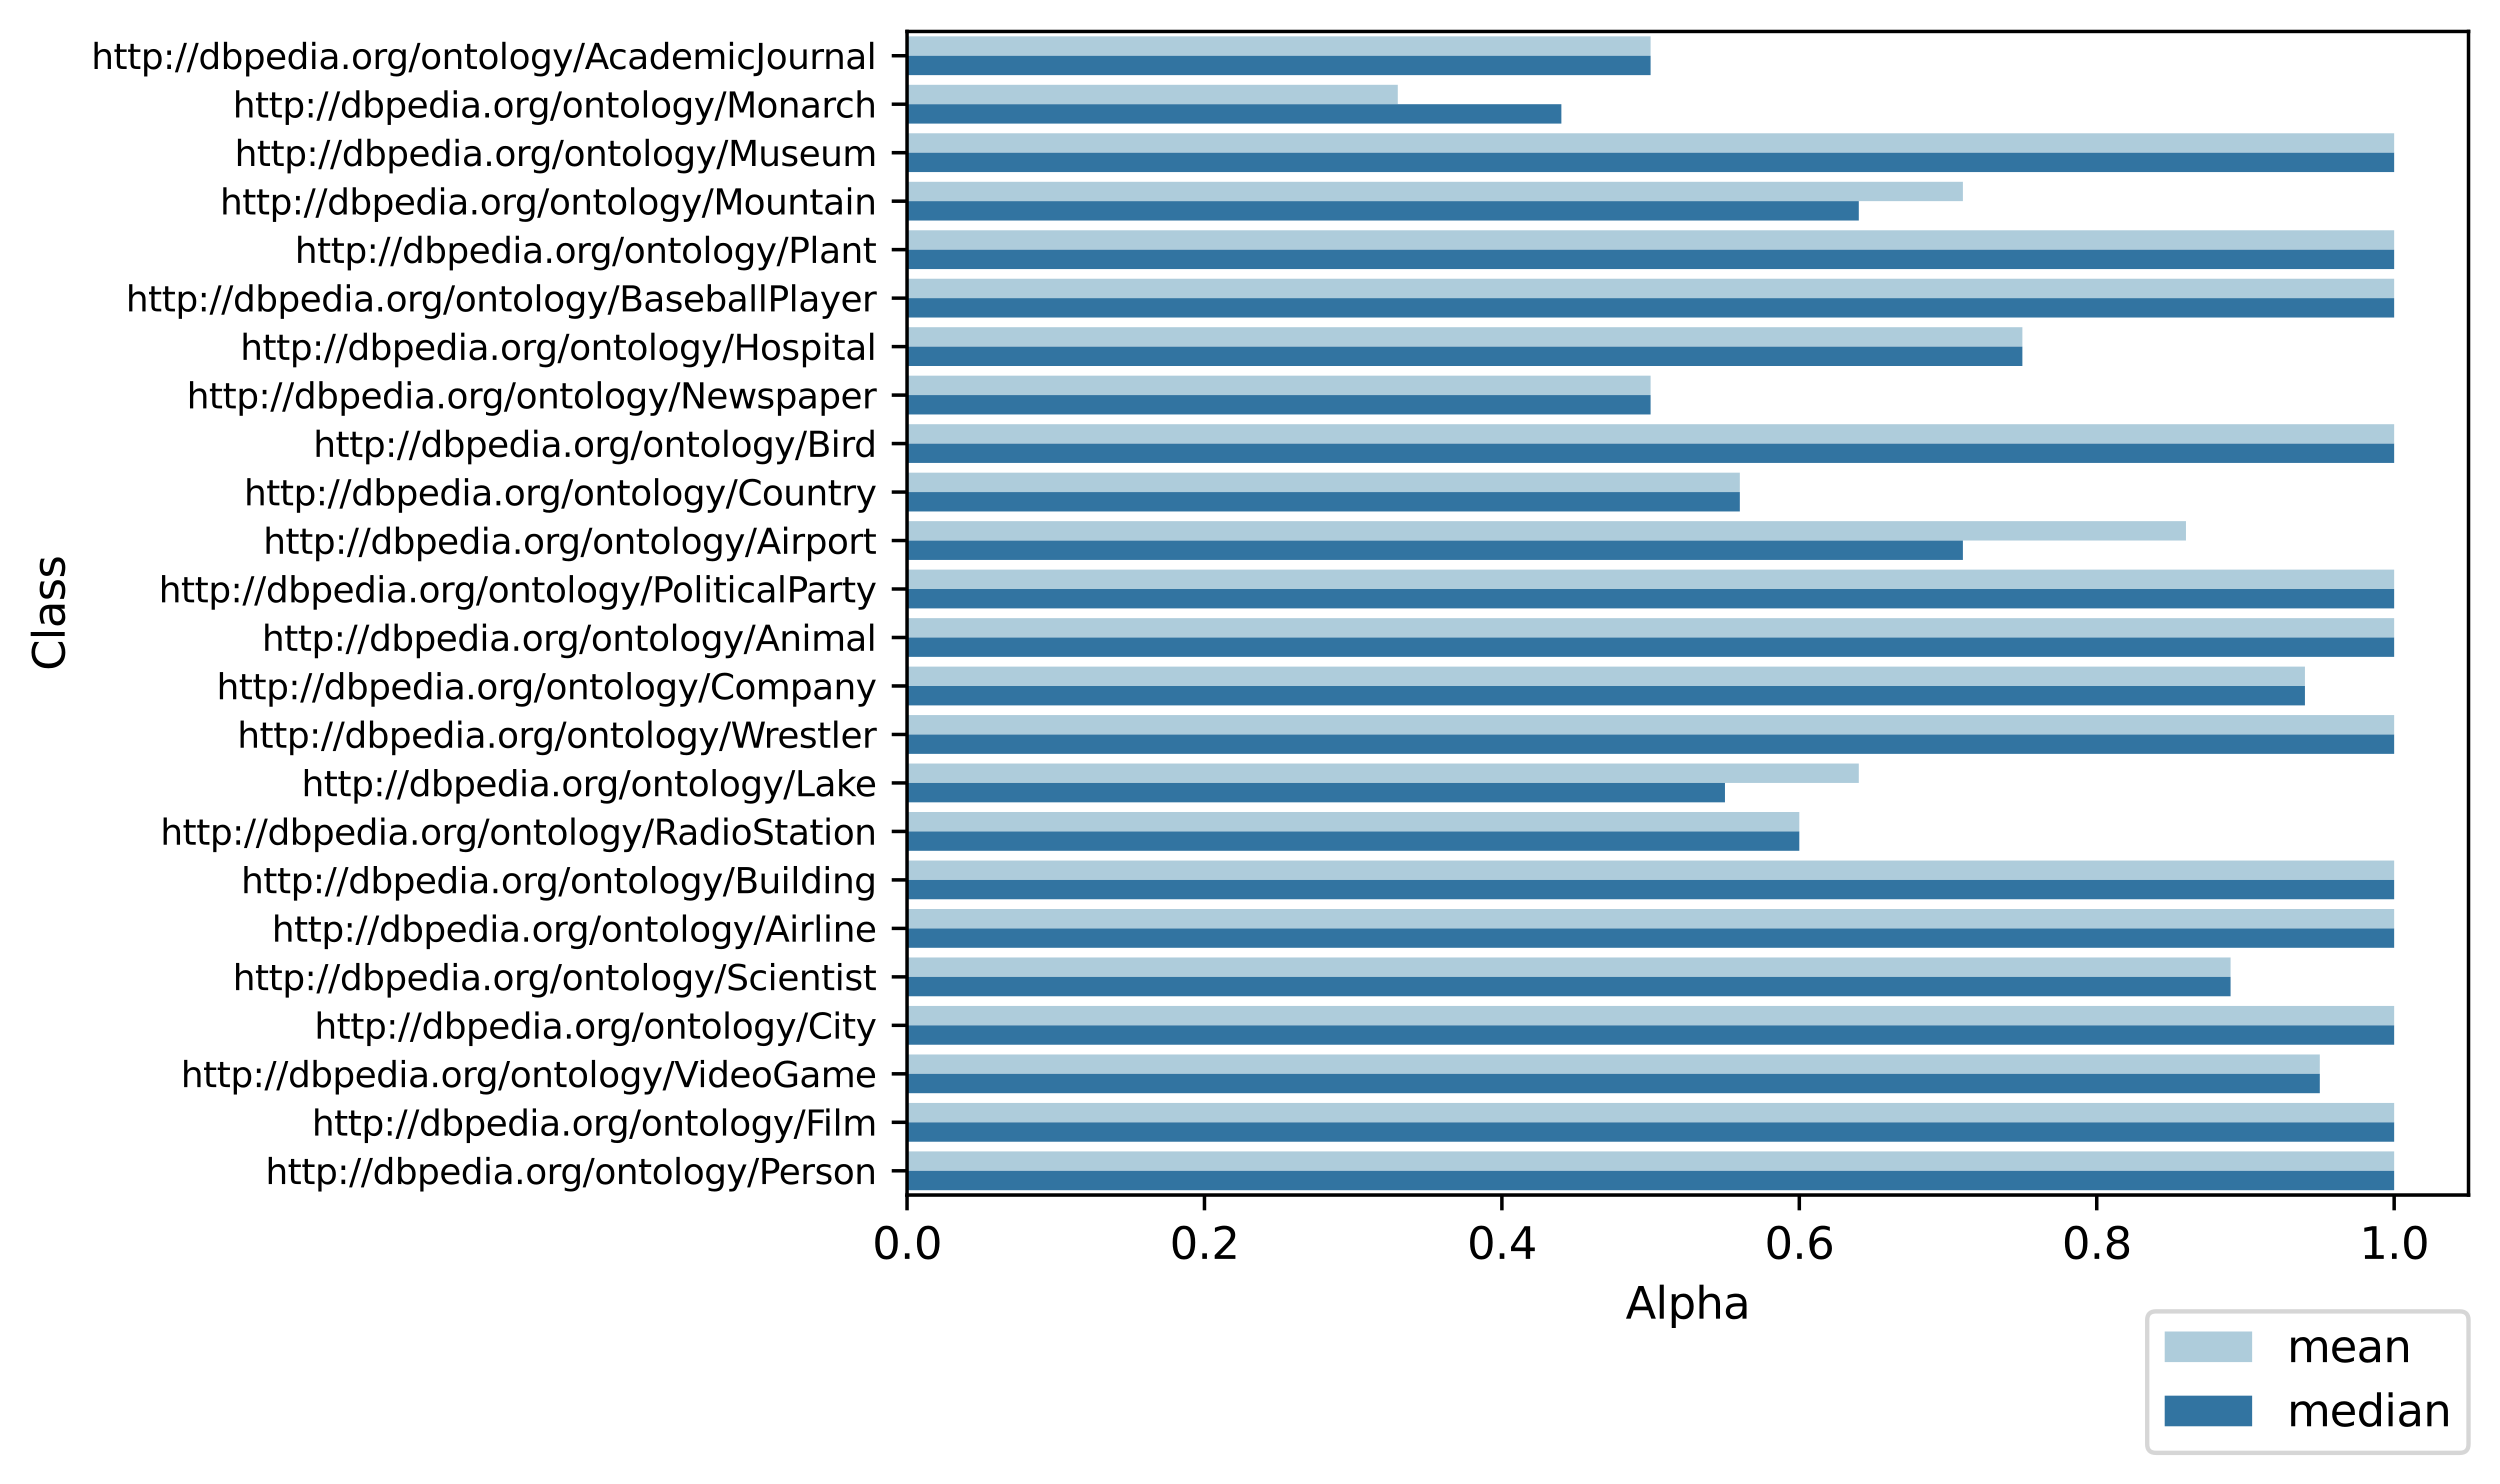 <?xml version="1.0" encoding="utf-8" standalone="no"?>
<!DOCTYPE svg PUBLIC "-//W3C//DTD SVG 1.1//EN"
  "http://www.w3.org/Graphics/SVG/1.1/DTD/svg11.dtd">
<svg height="339.479pt" version="1.1" viewBox="0 0 571.767 339.479" width="571.767pt" xmlns="http://www.w3.org/2000/svg" xmlns:xlink="http://www.w3.org/1999/xlink">
 <defs>
  <style type="text/css">*{stroke-linecap:butt;stroke-linejoin:round;}</style>
 </defs>
 <g id="figure_1">
  <g id="patch_1">
   <path d="M 0 339.479 
L 571.767 339.479 
L 571.767 0 
L 0 0 
z
" style="fill:#ffffff;"/>
  </g>
  <g id="axes_1">
   <g id="patch_2">
    <path d="M 207.447 273.312 
L 564.567 273.312 
L 564.567 7.2 
L 207.447 7.2 
z
" style="fill:#ffffff;"/>
   </g>
   <g id="patch_3">
    <path clip-path="url(#p149870f9e5)" d="M 207.447 8.309 
L 377.504 8.309 
L 377.504 12.744 
L 207.447 12.744 
z
" style="fill:#aeccdb;"/>
   </g>
   <g id="patch_4">
    <path clip-path="url(#p149870f9e5)" d="M 207.447 19.397 
L 319.685 19.397 
L 319.685 23.832 
L 207.447 23.832 
z
" style="fill:#aeccdb;"/>
   </g>
   <g id="patch_5">
    <path clip-path="url(#p149870f9e5)" d="M 207.447 30.485 
L 547.561 30.485 
L 547.561 34.92 
L 207.447 34.92 
z
" style="fill:#aeccdb;"/>
   </g>
   <g id="patch_6">
    <path clip-path="url(#p149870f9e5)" d="M 207.447 41.573 
L 448.928 41.573 
L 448.928 46.008 
L 207.447 46.008 
z
" style="fill:#aeccdb;"/>
   </g>
   <g id="patch_7">
    <path clip-path="url(#p149870f9e5)" d="M 207.447 52.661 
L 547.561 52.661 
L 547.561 57.096 
L 207.447 57.096 
z
" style="fill:#aeccdb;"/>
   </g>
   <g id="patch_8">
    <path clip-path="url(#p149870f9e5)" d="M 207.447 63.749 
L 547.561 63.749 
L 547.561 68.184 
L 207.447 68.184 
z
" style="fill:#aeccdb;"/>
   </g>
   <g id="patch_9">
    <path clip-path="url(#p149870f9e5)" d="M 207.447 74.837 
L 462.533 74.837 
L 462.533 79.272 
L 207.447 79.272 
z
" style="fill:#aeccdb;"/>
   </g>
   <g id="patch_10">
    <path clip-path="url(#p149870f9e5)" d="M 207.447 85.925 
L 377.504 85.925 
L 377.504 90.36 
L 207.447 90.36 
z
" style="fill:#aeccdb;"/>
   </g>
   <g id="patch_11">
    <path clip-path="url(#p149870f9e5)" d="M 207.447 97.013 
L 547.561 97.013 
L 547.561 101.448 
L 207.447 101.448 
z
" style="fill:#aeccdb;"/>
   </g>
   <g id="patch_12">
    <path clip-path="url(#p149870f9e5)" d="M 207.447 108.101 
L 397.911 108.101 
L 397.911 112.536 
L 207.447 112.536 
z
" style="fill:#aeccdb;"/>
   </g>
   <g id="patch_13">
    <path clip-path="url(#p149870f9e5)" d="M 207.447 119.189 
L 499.945 119.189 
L 499.945 123.624 
L 207.447 123.624 
z
" style="fill:#aeccdb;"/>
   </g>
   <g id="patch_14">
    <path clip-path="url(#p149870f9e5)" d="M 207.447 130.277 
L 547.561 130.277 
L 547.561 134.712 
L 207.447 134.712 
z
" style="fill:#aeccdb;"/>
   </g>
   <g id="patch_15">
    <path clip-path="url(#p149870f9e5)" d="M 207.447 141.365 
L 547.561 141.365 
L 547.561 145.8 
L 207.447 145.8 
z
" style="fill:#aeccdb;"/>
   </g>
   <g id="patch_16">
    <path clip-path="url(#p149870f9e5)" d="M 207.447 152.453 
L 527.154 152.453 
L 527.154 156.888 
L 207.447 156.888 
z
" style="fill:#aeccdb;"/>
   </g>
   <g id="patch_17">
    <path clip-path="url(#p149870f9e5)" d="M 207.447 163.541 
L 547.561 163.541 
L 547.561 167.976 
L 207.447 167.976 
z
" style="fill:#aeccdb;"/>
   </g>
   <g id="patch_18">
    <path clip-path="url(#p149870f9e5)" d="M 207.447 174.629 
L 425.12 174.629 
L 425.12 179.064 
L 207.447 179.064 
z
" style="fill:#aeccdb;"/>
   </g>
   <g id="patch_19">
    <path clip-path="url(#p149870f9e5)" d="M 207.447 185.717 
L 411.515 185.717 
L 411.515 190.152 
L 207.447 190.152 
z
" style="fill:#aeccdb;"/>
   </g>
   <g id="patch_20">
    <path clip-path="url(#p149870f9e5)" d="M 207.447 196.805 
L 547.561 196.805 
L 547.561 201.24 
L 207.447 201.24 
z
" style="fill:#aeccdb;"/>
   </g>
   <g id="patch_21">
    <path clip-path="url(#p149870f9e5)" d="M 207.447 207.893 
L 547.561 207.893 
L 547.561 212.328 
L 207.447 212.328 
z
" style="fill:#aeccdb;"/>
   </g>
   <g id="patch_22">
    <path clip-path="url(#p149870f9e5)" d="M 207.447 218.981 
L 510.149 218.981 
L 510.149 223.416 
L 207.447 223.416 
z
" style="fill:#aeccdb;"/>
   </g>
   <g id="patch_23">
    <path clip-path="url(#p149870f9e5)" d="M 207.447 230.069 
L 547.561 230.069 
L 547.561 234.504 
L 207.447 234.504 
z
" style="fill:#aeccdb;"/>
   </g>
   <g id="patch_24">
    <path clip-path="url(#p149870f9e5)" d="M 207.447 241.157 
L 530.555 241.157 
L 530.555 245.592 
L 207.447 245.592 
z
" style="fill:#aeccdb;"/>
   </g>
   <g id="patch_25">
    <path clip-path="url(#p149870f9e5)" d="M 207.447 252.245 
L 547.561 252.245 
L 547.561 256.68 
L 207.447 256.68 
z
" style="fill:#aeccdb;"/>
   </g>
   <g id="patch_26">
    <path clip-path="url(#p149870f9e5)" d="M 207.447 263.333 
L 547.561 263.333 
L 547.561 267.768 
L 207.447 267.768 
z
" style="fill:#aeccdb;"/>
   </g>
   <g id="patch_27">
    <path clip-path="url(#p149870f9e5)" d="M 207.447 12.744 
L 377.504 12.744 
L 377.504 17.179 
L 207.447 17.179 
z
" style="fill:#3274a1;"/>
   </g>
   <g id="patch_28">
    <path clip-path="url(#p149870f9e5)" d="M 207.447 23.832 
L 357.097 23.832 
L 357.097 28.267 
L 207.447 28.267 
z
" style="fill:#3274a1;"/>
   </g>
   <g id="patch_29">
    <path clip-path="url(#p149870f9e5)" d="M 207.447 34.92 
L 547.561 34.92 
L 547.561 39.355 
L 207.447 39.355 
z
" style="fill:#3274a1;"/>
   </g>
   <g id="patch_30">
    <path clip-path="url(#p149870f9e5)" d="M 207.447 46.008 
L 425.12 46.008 
L 425.12 50.443 
L 207.447 50.443 
z
" style="fill:#3274a1;"/>
   </g>
   <g id="patch_31">
    <path clip-path="url(#p149870f9e5)" d="M 207.447 57.096 
L 547.561 57.096 
L 547.561 61.531 
L 207.447 61.531 
z
" style="fill:#3274a1;"/>
   </g>
   <g id="patch_32">
    <path clip-path="url(#p149870f9e5)" d="M 207.447 68.184 
L 547.561 68.184 
L 547.561 72.619 
L 207.447 72.619 
z
" style="fill:#3274a1;"/>
   </g>
   <g id="patch_33">
    <path clip-path="url(#p149870f9e5)" d="M 207.447 79.272 
L 462.533 79.272 
L 462.533 83.707 
L 207.447 83.707 
z
" style="fill:#3274a1;"/>
   </g>
   <g id="patch_34">
    <path clip-path="url(#p149870f9e5)" d="M 207.447 90.36 
L 377.504 90.36 
L 377.504 94.795 
L 207.447 94.795 
z
" style="fill:#3274a1;"/>
   </g>
   <g id="patch_35">
    <path clip-path="url(#p149870f9e5)" d="M 207.447 101.448 
L 547.561 101.448 
L 547.561 105.883 
L 207.447 105.883 
z
" style="fill:#3274a1;"/>
   </g>
   <g id="patch_36">
    <path clip-path="url(#p149870f9e5)" d="M 207.447 112.536 
L 397.911 112.536 
L 397.911 116.971 
L 207.447 116.971 
z
" style="fill:#3274a1;"/>
   </g>
   <g id="patch_37">
    <path clip-path="url(#p149870f9e5)" d="M 207.447 123.624 
L 448.928 123.624 
L 448.928 128.059 
L 207.447 128.059 
z
" style="fill:#3274a1;"/>
   </g>
   <g id="patch_38">
    <path clip-path="url(#p149870f9e5)" d="M 207.447 134.712 
L 547.561 134.712 
L 547.561 139.147 
L 207.447 139.147 
z
" style="fill:#3274a1;"/>
   </g>
   <g id="patch_39">
    <path clip-path="url(#p149870f9e5)" d="M 207.447 145.8 
L 547.561 145.8 
L 547.561 150.235 
L 207.447 150.235 
z
" style="fill:#3274a1;"/>
   </g>
   <g id="patch_40">
    <path clip-path="url(#p149870f9e5)" d="M 207.447 156.888 
L 527.154 156.888 
L 527.154 161.323 
L 207.447 161.323 
z
" style="fill:#3274a1;"/>
   </g>
   <g id="patch_41">
    <path clip-path="url(#p149870f9e5)" d="M 207.447 167.976 
L 547.561 167.976 
L 547.561 172.411 
L 207.447 172.411 
z
" style="fill:#3274a1;"/>
   </g>
   <g id="patch_42">
    <path clip-path="url(#p149870f9e5)" d="M 207.447 179.064 
L 394.51 179.064 
L 394.51 183.499 
L 207.447 183.499 
z
" style="fill:#3274a1;"/>
   </g>
   <g id="patch_43">
    <path clip-path="url(#p149870f9e5)" d="M 207.447 190.152 
L 411.515 190.152 
L 411.515 194.587 
L 207.447 194.587 
z
" style="fill:#3274a1;"/>
   </g>
   <g id="patch_44">
    <path clip-path="url(#p149870f9e5)" d="M 207.447 201.24 
L 547.561 201.24 
L 547.561 205.675 
L 207.447 205.675 
z
" style="fill:#3274a1;"/>
   </g>
   <g id="patch_45">
    <path clip-path="url(#p149870f9e5)" d="M 207.447 212.328 
L 547.561 212.328 
L 547.561 216.763 
L 207.447 216.763 
z
" style="fill:#3274a1;"/>
   </g>
   <g id="patch_46">
    <path clip-path="url(#p149870f9e5)" d="M 207.447 223.416 
L 510.149 223.416 
L 510.149 227.851 
L 207.447 227.851 
z
" style="fill:#3274a1;"/>
   </g>
   <g id="patch_47">
    <path clip-path="url(#p149870f9e5)" d="M 207.447 234.504 
L 547.561 234.504 
L 547.561 238.939 
L 207.447 238.939 
z
" style="fill:#3274a1;"/>
   </g>
   <g id="patch_48">
    <path clip-path="url(#p149870f9e5)" d="M 207.447 245.592 
L 530.555 245.592 
L 530.555 250.027 
L 207.447 250.027 
z
" style="fill:#3274a1;"/>
   </g>
   <g id="patch_49">
    <path clip-path="url(#p149870f9e5)" d="M 207.447 256.68 
L 547.561 256.68 
L 547.561 261.115 
L 207.447 261.115 
z
" style="fill:#3274a1;"/>
   </g>
   <g id="patch_50">
    <path clip-path="url(#p149870f9e5)" d="M 207.447 267.768 
L 547.561 267.768 
L 547.561 272.203 
L 207.447 272.203 
z
" style="fill:#3274a1;"/>
   </g>
   <g id="matplotlib.axis_1">
    <g id="xtick_1">
     <g id="line2d_1">
      <defs>
       <path d="M 0 0 
L 0 3.5 
" id="mcbe703e77f" style="stroke:#000000;stroke-width:0.8;"/>
      </defs>
      <g>
       <use style="stroke:#000000;stroke-width:0.8;" x="207.447" xlink:href="#mcbe703e77f" y="273.312"/>
      </g>
     </g>
     <g id="text_1">
      <!-- 0.0 -->
      <g transform="translate(199.495 287.91)scale(0.1 -0.1)">
       <defs>
        <path d="M 2034 4250 
Q 1547 4250 1301 3770 
Q 1056 3291 1056 2328 
Q 1056 1369 1301 889 
Q 1547 409 2034 409 
Q 2525 409 2770 889 
Q 3016 1369 3016 2328 
Q 3016 3291 2770 3770 
Q 2525 4250 2034 4250 
z
M 2034 4750 
Q 2819 4750 3233 4129 
Q 3647 3509 3647 2328 
Q 3647 1150 3233 529 
Q 2819 -91 2034 -91 
Q 1250 -91 836 529 
Q 422 1150 422 2328 
Q 422 3509 836 4129 
Q 1250 4750 2034 4750 
z
" id="DejaVuSans-30" transform="scale(0.016)"/>
        <path d="M 684 794 
L 1344 794 
L 1344 0 
L 684 0 
L 684 794 
z
" id="DejaVuSans-2e" transform="scale(0.016)"/>
       </defs>
       <use xlink:href="#DejaVuSans-30"/>
       <use x="63.623" xlink:href="#DejaVuSans-2e"/>
       <use x="95.41" xlink:href="#DejaVuSans-30"/>
      </g>
     </g>
    </g>
    <g id="xtick_2">
     <g id="line2d_2">
      <g>
       <use style="stroke:#000000;stroke-width:0.8;" x="275.47" xlink:href="#mcbe703e77f" y="273.312"/>
      </g>
     </g>
     <g id="text_2">
      <!-- 0.2 -->
      <g transform="translate(267.518 287.91)scale(0.1 -0.1)">
       <defs>
        <path d="M 1228 531 
L 3431 531 
L 3431 0 
L 469 0 
L 469 531 
Q 828 903 1448 1529 
Q 2069 2156 2228 2338 
Q 2531 2678 2651 2914 
Q 2772 3150 2772 3378 
Q 2772 3750 2511 3984 
Q 2250 4219 1831 4219 
Q 1534 4219 1204 4116 
Q 875 4013 500 3803 
L 500 4441 
Q 881 4594 1212 4672 
Q 1544 4750 1819 4750 
Q 2544 4750 2975 4387 
Q 3406 4025 3406 3419 
Q 3406 3131 3298 2873 
Q 3191 2616 2906 2266 
Q 2828 2175 2409 1742 
Q 1991 1309 1228 531 
z
" id="DejaVuSans-32" transform="scale(0.016)"/>
       </defs>
       <use xlink:href="#DejaVuSans-30"/>
       <use x="63.623" xlink:href="#DejaVuSans-2e"/>
       <use x="95.41" xlink:href="#DejaVuSans-32"/>
      </g>
     </g>
    </g>
    <g id="xtick_3">
     <g id="line2d_3">
      <g>
       <use style="stroke:#000000;stroke-width:0.8;" x="343.493" xlink:href="#mcbe703e77f" y="273.312"/>
      </g>
     </g>
     <g id="text_3">
      <!-- 0.4 -->
      <g transform="translate(335.541 287.91)scale(0.1 -0.1)">
       <defs>
        <path d="M 2419 4116 
L 825 1625 
L 2419 1625 
L 2419 4116 
z
M 2253 4666 
L 3047 4666 
L 3047 1625 
L 3713 1625 
L 3713 1100 
L 3047 1100 
L 3047 0 
L 2419 0 
L 2419 1100 
L 313 1100 
L 313 1709 
L 2253 4666 
z
" id="DejaVuSans-34" transform="scale(0.016)"/>
       </defs>
       <use xlink:href="#DejaVuSans-30"/>
       <use x="63.623" xlink:href="#DejaVuSans-2e"/>
       <use x="95.41" xlink:href="#DejaVuSans-34"/>
      </g>
     </g>
    </g>
    <g id="xtick_4">
     <g id="line2d_4">
      <g>
       <use style="stroke:#000000;stroke-width:0.8;" x="411.515" xlink:href="#mcbe703e77f" y="273.312"/>
      </g>
     </g>
     <g id="text_4">
      <!-- 0.6 -->
      <g transform="translate(403.564 287.91)scale(0.1 -0.1)">
       <defs>
        <path d="M 2113 2584 
Q 1688 2584 1439 2293 
Q 1191 2003 1191 1497 
Q 1191 994 1439 701 
Q 1688 409 2113 409 
Q 2538 409 2786 701 
Q 3034 994 3034 1497 
Q 3034 2003 2786 2293 
Q 2538 2584 2113 2584 
z
M 3366 4563 
L 3366 3988 
Q 3128 4100 2886 4159 
Q 2644 4219 2406 4219 
Q 1781 4219 1451 3797 
Q 1122 3375 1075 2522 
Q 1259 2794 1537 2939 
Q 1816 3084 2150 3084 
Q 2853 3084 3261 2657 
Q 3669 2231 3669 1497 
Q 3669 778 3244 343 
Q 2819 -91 2113 -91 
Q 1303 -91 875 529 
Q 447 1150 447 2328 
Q 447 3434 972 4092 
Q 1497 4750 2381 4750 
Q 2619 4750 2861 4703 
Q 3103 4656 3366 4563 
z
" id="DejaVuSans-36" transform="scale(0.016)"/>
       </defs>
       <use xlink:href="#DejaVuSans-30"/>
       <use x="63.623" xlink:href="#DejaVuSans-2e"/>
       <use x="95.41" xlink:href="#DejaVuSans-36"/>
      </g>
     </g>
    </g>
    <g id="xtick_5">
     <g id="line2d_5">
      <g>
       <use style="stroke:#000000;stroke-width:0.8;" x="479.538" xlink:href="#mcbe703e77f" y="273.312"/>
      </g>
     </g>
     <g id="text_5">
      <!-- 0.8 -->
      <g transform="translate(471.587 287.91)scale(0.1 -0.1)">
       <defs>
        <path d="M 2034 2216 
Q 1584 2216 1326 1975 
Q 1069 1734 1069 1313 
Q 1069 891 1326 650 
Q 1584 409 2034 409 
Q 2484 409 2743 651 
Q 3003 894 3003 1313 
Q 3003 1734 2745 1975 
Q 2488 2216 2034 2216 
z
M 1403 2484 
Q 997 2584 770 2862 
Q 544 3141 544 3541 
Q 544 4100 942 4425 
Q 1341 4750 2034 4750 
Q 2731 4750 3128 4425 
Q 3525 4100 3525 3541 
Q 3525 3141 3298 2862 
Q 3072 2584 2669 2484 
Q 3125 2378 3379 2068 
Q 3634 1759 3634 1313 
Q 3634 634 3220 271 
Q 2806 -91 2034 -91 
Q 1263 -91 848 271 
Q 434 634 434 1313 
Q 434 1759 690 2068 
Q 947 2378 1403 2484 
z
M 1172 3481 
Q 1172 3119 1398 2916 
Q 1625 2713 2034 2713 
Q 2441 2713 2670 2916 
Q 2900 3119 2900 3481 
Q 2900 3844 2670 4047 
Q 2441 4250 2034 4250 
Q 1625 4250 1398 4047 
Q 1172 3844 1172 3481 
z
" id="DejaVuSans-38" transform="scale(0.016)"/>
       </defs>
       <use xlink:href="#DejaVuSans-30"/>
       <use x="63.623" xlink:href="#DejaVuSans-2e"/>
       <use x="95.41" xlink:href="#DejaVuSans-38"/>
      </g>
     </g>
    </g>
    <g id="xtick_6">
     <g id="line2d_6">
      <g>
       <use style="stroke:#000000;stroke-width:0.8;" x="547.561" xlink:href="#mcbe703e77f" y="273.312"/>
      </g>
     </g>
     <g id="text_6">
      <!-- 1.0 -->
      <g transform="translate(539.61 287.91)scale(0.1 -0.1)">
       <defs>
        <path d="M 794 531 
L 1825 531 
L 1825 4091 
L 703 3866 
L 703 4441 
L 1819 4666 
L 2450 4666 
L 2450 531 
L 3481 531 
L 3481 0 
L 794 0 
L 794 531 
z
" id="DejaVuSans-31" transform="scale(0.016)"/>
       </defs>
       <use xlink:href="#DejaVuSans-31"/>
       <use x="63.623" xlink:href="#DejaVuSans-2e"/>
       <use x="95.41" xlink:href="#DejaVuSans-30"/>
      </g>
     </g>
    </g>
    <g id="text_7">
     <!-- Alpha -->
     <g transform="translate(371.79 301.589)scale(0.1 -0.1)">
      <defs>
       <path d="M 2188 4044 
L 1331 1722 
L 3047 1722 
L 2188 4044 
z
M 1831 4666 
L 2547 4666 
L 4325 0 
L 3669 0 
L 3244 1197 
L 1141 1197 
L 716 0 
L 50 0 
L 1831 4666 
z
" id="DejaVuSans-41" transform="scale(0.016)"/>
       <path d="M 603 4863 
L 1178 4863 
L 1178 0 
L 603 0 
L 603 4863 
z
" id="DejaVuSans-6c" transform="scale(0.016)"/>
       <path d="M 1159 525 
L 1159 -1331 
L 581 -1331 
L 581 3500 
L 1159 3500 
L 1159 2969 
Q 1341 3281 1617 3432 
Q 1894 3584 2278 3584 
Q 2916 3584 3314 3078 
Q 3713 2572 3713 1747 
Q 3713 922 3314 415 
Q 2916 -91 2278 -91 
Q 1894 -91 1617 61 
Q 1341 213 1159 525 
z
M 3116 1747 
Q 3116 2381 2855 2742 
Q 2594 3103 2138 3103 
Q 1681 3103 1420 2742 
Q 1159 2381 1159 1747 
Q 1159 1113 1420 752 
Q 1681 391 2138 391 
Q 2594 391 2855 752 
Q 3116 1113 3116 1747 
z
" id="DejaVuSans-70" transform="scale(0.016)"/>
       <path d="M 3513 2113 
L 3513 0 
L 2938 0 
L 2938 2094 
Q 2938 2591 2744 2837 
Q 2550 3084 2163 3084 
Q 1697 3084 1428 2787 
Q 1159 2491 1159 1978 
L 1159 0 
L 581 0 
L 581 4863 
L 1159 4863 
L 1159 2956 
Q 1366 3272 1645 3428 
Q 1925 3584 2291 3584 
Q 2894 3584 3203 3211 
Q 3513 2838 3513 2113 
z
" id="DejaVuSans-68" transform="scale(0.016)"/>
       <path d="M 2194 1759 
Q 1497 1759 1228 1600 
Q 959 1441 959 1056 
Q 959 750 1161 570 
Q 1363 391 1709 391 
Q 2188 391 2477 730 
Q 2766 1069 2766 1631 
L 2766 1759 
L 2194 1759 
z
M 3341 1997 
L 3341 0 
L 2766 0 
L 2766 531 
Q 2569 213 2275 61 
Q 1981 -91 1556 -91 
Q 1019 -91 701 211 
Q 384 513 384 1019 
Q 384 1609 779 1909 
Q 1175 2209 1959 2209 
L 2766 2209 
L 2766 2266 
Q 2766 2663 2505 2880 
Q 2244 3097 1772 3097 
Q 1472 3097 1187 3025 
Q 903 2953 641 2809 
L 641 3341 
Q 956 3463 1253 3523 
Q 1550 3584 1831 3584 
Q 2591 3584 2966 3190 
Q 3341 2797 3341 1997 
z
" id="DejaVuSans-61" transform="scale(0.016)"/>
      </defs>
      <use xlink:href="#DejaVuSans-41"/>
      <use x="68.408" xlink:href="#DejaVuSans-6c"/>
      <use x="96.191" xlink:href="#DejaVuSans-70"/>
      <use x="159.668" xlink:href="#DejaVuSans-68"/>
      <use x="223.047" xlink:href="#DejaVuSans-61"/>
     </g>
    </g>
   </g>
   <g id="matplotlib.axis_2">
    <g id="ytick_1">
     <g id="line2d_7">
      <defs>
       <path d="M 0 0 
L -3.5 0 
" id="mc904190d5b" style="stroke:#000000;stroke-width:0.8;"/>
      </defs>
      <g>
       <use style="stroke:#000000;stroke-width:0.8;" x="207.447" xlink:href="#mc904190d5b" y="12.744"/>
      </g>
     </g>
     <g id="text_8">
      <!-- http://dbpedia.org/ontology/AcademicJournal -->
      <g transform="translate(20.878 15.783)scale(0.08 -0.08)">
       <defs>
        <path d="M 1172 4494 
L 1172 3500 
L 2356 3500 
L 2356 3053 
L 1172 3053 
L 1172 1153 
Q 1172 725 1289 603 
Q 1406 481 1766 481 
L 2356 481 
L 2356 0 
L 1766 0 
Q 1100 0 847 248 
Q 594 497 594 1153 
L 594 3053 
L 172 3053 
L 172 3500 
L 594 3500 
L 594 4494 
L 1172 4494 
z
" id="DejaVuSans-74" transform="scale(0.016)"/>
        <path d="M 750 794 
L 1409 794 
L 1409 0 
L 750 0 
L 750 794 
z
M 750 3309 
L 1409 3309 
L 1409 2516 
L 750 2516 
L 750 3309 
z
" id="DejaVuSans-3a" transform="scale(0.016)"/>
        <path d="M 1625 4666 
L 2156 4666 
L 531 -594 
L 0 -594 
L 1625 4666 
z
" id="DejaVuSans-2f" transform="scale(0.016)"/>
        <path d="M 2906 2969 
L 2906 4863 
L 3481 4863 
L 3481 0 
L 2906 0 
L 2906 525 
Q 2725 213 2448 61 
Q 2172 -91 1784 -91 
Q 1150 -91 751 415 
Q 353 922 353 1747 
Q 353 2572 751 3078 
Q 1150 3584 1784 3584 
Q 2172 3584 2448 3432 
Q 2725 3281 2906 2969 
z
M 947 1747 
Q 947 1113 1208 752 
Q 1469 391 1925 391 
Q 2381 391 2643 752 
Q 2906 1113 2906 1747 
Q 2906 2381 2643 2742 
Q 2381 3103 1925 3103 
Q 1469 3103 1208 2742 
Q 947 2381 947 1747 
z
" id="DejaVuSans-64" transform="scale(0.016)"/>
        <path d="M 3116 1747 
Q 3116 2381 2855 2742 
Q 2594 3103 2138 3103 
Q 1681 3103 1420 2742 
Q 1159 2381 1159 1747 
Q 1159 1113 1420 752 
Q 1681 391 2138 391 
Q 2594 391 2855 752 
Q 3116 1113 3116 1747 
z
M 1159 2969 
Q 1341 3281 1617 3432 
Q 1894 3584 2278 3584 
Q 2916 3584 3314 3078 
Q 3713 2572 3713 1747 
Q 3713 922 3314 415 
Q 2916 -91 2278 -91 
Q 1894 -91 1617 61 
Q 1341 213 1159 525 
L 1159 0 
L 581 0 
L 581 4863 
L 1159 4863 
L 1159 2969 
z
" id="DejaVuSans-62" transform="scale(0.016)"/>
        <path d="M 3597 1894 
L 3597 1613 
L 953 1613 
Q 991 1019 1311 708 
Q 1631 397 2203 397 
Q 2534 397 2845 478 
Q 3156 559 3463 722 
L 3463 178 
Q 3153 47 2828 -22 
Q 2503 -91 2169 -91 
Q 1331 -91 842 396 
Q 353 884 353 1716 
Q 353 2575 817 3079 
Q 1281 3584 2069 3584 
Q 2775 3584 3186 3129 
Q 3597 2675 3597 1894 
z
M 3022 2063 
Q 3016 2534 2758 2815 
Q 2500 3097 2075 3097 
Q 1594 3097 1305 2825 
Q 1016 2553 972 2059 
L 3022 2063 
z
" id="DejaVuSans-65" transform="scale(0.016)"/>
        <path d="M 603 3500 
L 1178 3500 
L 1178 0 
L 603 0 
L 603 3500 
z
M 603 4863 
L 1178 4863 
L 1178 4134 
L 603 4134 
L 603 4863 
z
" id="DejaVuSans-69" transform="scale(0.016)"/>
        <path d="M 1959 3097 
Q 1497 3097 1228 2736 
Q 959 2375 959 1747 
Q 959 1119 1226 758 
Q 1494 397 1959 397 
Q 2419 397 2687 759 
Q 2956 1122 2956 1747 
Q 2956 2369 2687 2733 
Q 2419 3097 1959 3097 
z
M 1959 3584 
Q 2709 3584 3137 3096 
Q 3566 2609 3566 1747 
Q 3566 888 3137 398 
Q 2709 -91 1959 -91 
Q 1206 -91 779 398 
Q 353 888 353 1747 
Q 353 2609 779 3096 
Q 1206 3584 1959 3584 
z
" id="DejaVuSans-6f" transform="scale(0.016)"/>
        <path d="M 2631 2963 
Q 2534 3019 2420 3045 
Q 2306 3072 2169 3072 
Q 1681 3072 1420 2755 
Q 1159 2438 1159 1844 
L 1159 0 
L 581 0 
L 581 3500 
L 1159 3500 
L 1159 2956 
Q 1341 3275 1631 3429 
Q 1922 3584 2338 3584 
Q 2397 3584 2469 3576 
Q 2541 3569 2628 3553 
L 2631 2963 
z
" id="DejaVuSans-72" transform="scale(0.016)"/>
        <path d="M 2906 1791 
Q 2906 2416 2648 2759 
Q 2391 3103 1925 3103 
Q 1463 3103 1205 2759 
Q 947 2416 947 1791 
Q 947 1169 1205 825 
Q 1463 481 1925 481 
Q 2391 481 2648 825 
Q 2906 1169 2906 1791 
z
M 3481 434 
Q 3481 -459 3084 -895 
Q 2688 -1331 1869 -1331 
Q 1566 -1331 1297 -1286 
Q 1028 -1241 775 -1147 
L 775 -588 
Q 1028 -725 1275 -790 
Q 1522 -856 1778 -856 
Q 2344 -856 2625 -561 
Q 2906 -266 2906 331 
L 2906 616 
Q 2728 306 2450 153 
Q 2172 0 1784 0 
Q 1141 0 747 490 
Q 353 981 353 1791 
Q 353 2603 747 3093 
Q 1141 3584 1784 3584 
Q 2172 3584 2450 3431 
Q 2728 3278 2906 2969 
L 2906 3500 
L 3481 3500 
L 3481 434 
z
" id="DejaVuSans-67" transform="scale(0.016)"/>
        <path d="M 3513 2113 
L 3513 0 
L 2938 0 
L 2938 2094 
Q 2938 2591 2744 2837 
Q 2550 3084 2163 3084 
Q 1697 3084 1428 2787 
Q 1159 2491 1159 1978 
L 1159 0 
L 581 0 
L 581 3500 
L 1159 3500 
L 1159 2956 
Q 1366 3272 1645 3428 
Q 1925 3584 2291 3584 
Q 2894 3584 3203 3211 
Q 3513 2838 3513 2113 
z
" id="DejaVuSans-6e" transform="scale(0.016)"/>
        <path d="M 2059 -325 
Q 1816 -950 1584 -1140 
Q 1353 -1331 966 -1331 
L 506 -1331 
L 506 -850 
L 844 -850 
Q 1081 -850 1212 -737 
Q 1344 -625 1503 -206 
L 1606 56 
L 191 3500 
L 800 3500 
L 1894 763 
L 2988 3500 
L 3597 3500 
L 2059 -325 
z
" id="DejaVuSans-79" transform="scale(0.016)"/>
        <path d="M 3122 3366 
L 3122 2828 
Q 2878 2963 2633 3030 
Q 2388 3097 2138 3097 
Q 1578 3097 1268 2742 
Q 959 2388 959 1747 
Q 959 1106 1268 751 
Q 1578 397 2138 397 
Q 2388 397 2633 464 
Q 2878 531 3122 666 
L 3122 134 
Q 2881 22 2623 -34 
Q 2366 -91 2075 -91 
Q 1284 -91 818 406 
Q 353 903 353 1747 
Q 353 2603 823 3093 
Q 1294 3584 2113 3584 
Q 2378 3584 2631 3529 
Q 2884 3475 3122 3366 
z
" id="DejaVuSans-63" transform="scale(0.016)"/>
        <path d="M 3328 2828 
Q 3544 3216 3844 3400 
Q 4144 3584 4550 3584 
Q 5097 3584 5394 3201 
Q 5691 2819 5691 2113 
L 5691 0 
L 5113 0 
L 5113 2094 
Q 5113 2597 4934 2840 
Q 4756 3084 4391 3084 
Q 3944 3084 3684 2787 
Q 3425 2491 3425 1978 
L 3425 0 
L 2847 0 
L 2847 2094 
Q 2847 2600 2669 2842 
Q 2491 3084 2119 3084 
Q 1678 3084 1418 2786 
Q 1159 2488 1159 1978 
L 1159 0 
L 581 0 
L 581 3500 
L 1159 3500 
L 1159 2956 
Q 1356 3278 1631 3431 
Q 1906 3584 2284 3584 
Q 2666 3584 2933 3390 
Q 3200 3197 3328 2828 
z
" id="DejaVuSans-6d" transform="scale(0.016)"/>
        <path d="M 628 4666 
L 1259 4666 
L 1259 325 
Q 1259 -519 939 -900 
Q 619 -1281 -91 -1281 
L -331 -1281 
L -331 -750 
L -134 -750 
Q 284 -750 456 -515 
Q 628 -281 628 325 
L 628 4666 
z
" id="DejaVuSans-4a" transform="scale(0.016)"/>
        <path d="M 544 1381 
L 544 3500 
L 1119 3500 
L 1119 1403 
Q 1119 906 1312 657 
Q 1506 409 1894 409 
Q 2359 409 2629 706 
Q 2900 1003 2900 1516 
L 2900 3500 
L 3475 3500 
L 3475 0 
L 2900 0 
L 2900 538 
Q 2691 219 2414 64 
Q 2138 -91 1772 -91 
Q 1169 -91 856 284 
Q 544 659 544 1381 
z
M 1991 3584 
L 1991 3584 
z
" id="DejaVuSans-75" transform="scale(0.016)"/>
       </defs>
       <use xlink:href="#DejaVuSans-68"/>
       <use x="63.379" xlink:href="#DejaVuSans-74"/>
       <use x="102.588" xlink:href="#DejaVuSans-74"/>
       <use x="141.797" xlink:href="#DejaVuSans-70"/>
       <use x="205.273" xlink:href="#DejaVuSans-3a"/>
       <use x="238.965" xlink:href="#DejaVuSans-2f"/>
       <use x="272.656" xlink:href="#DejaVuSans-2f"/>
       <use x="306.348" xlink:href="#DejaVuSans-64"/>
       <use x="369.824" xlink:href="#DejaVuSans-62"/>
       <use x="433.301" xlink:href="#DejaVuSans-70"/>
       <use x="496.777" xlink:href="#DejaVuSans-65"/>
       <use x="558.301" xlink:href="#DejaVuSans-64"/>
       <use x="621.777" xlink:href="#DejaVuSans-69"/>
       <use x="649.561" xlink:href="#DejaVuSans-61"/>
       <use x="710.84" xlink:href="#DejaVuSans-2e"/>
       <use x="742.627" xlink:href="#DejaVuSans-6f"/>
       <use x="803.809" xlink:href="#DejaVuSans-72"/>
       <use x="843.172" xlink:href="#DejaVuSans-67"/>
       <use x="906.648" xlink:href="#DejaVuSans-2f"/>
       <use x="940.34" xlink:href="#DejaVuSans-6f"/>
       <use x="1001.521" xlink:href="#DejaVuSans-6e"/>
       <use x="1064.9" xlink:href="#DejaVuSans-74"/>
       <use x="1104.109" xlink:href="#DejaVuSans-6f"/>
       <use x="1165.291" xlink:href="#DejaVuSans-6c"/>
       <use x="1193.074" xlink:href="#DejaVuSans-6f"/>
       <use x="1254.256" xlink:href="#DejaVuSans-67"/>
       <use x="1317.732" xlink:href="#DejaVuSans-79"/>
       <use x="1376.912" xlink:href="#DejaVuSans-2f"/>
       <use x="1410.604" xlink:href="#DejaVuSans-41"/>
       <use x="1477.262" xlink:href="#DejaVuSans-63"/>
       <use x="1532.242" xlink:href="#DejaVuSans-61"/>
       <use x="1593.521" xlink:href="#DejaVuSans-64"/>
       <use x="1656.998" xlink:href="#DejaVuSans-65"/>
       <use x="1718.521" xlink:href="#DejaVuSans-6d"/>
       <use x="1815.934" xlink:href="#DejaVuSans-69"/>
       <use x="1843.717" xlink:href="#DejaVuSans-63"/>
       <use x="1898.697" xlink:href="#DejaVuSans-4a"/>
       <use x="1928.189" xlink:href="#DejaVuSans-6f"/>
       <use x="1989.371" xlink:href="#DejaVuSans-75"/>
       <use x="2052.75" xlink:href="#DejaVuSans-72"/>
       <use x="2092.113" xlink:href="#DejaVuSans-6e"/>
       <use x="2155.492" xlink:href="#DejaVuSans-61"/>
       <use x="2216.771" xlink:href="#DejaVuSans-6c"/>
      </g>
     </g>
    </g>
    <g id="ytick_2">
     <g id="line2d_8">
      <g>
       <use style="stroke:#000000;stroke-width:0.8;" x="207.447" xlink:href="#mc904190d5b" y="23.832"/>
      </g>
     </g>
     <g id="text_9">
      <!-- http://dbpedia.org/ontology/Monarch -->
      <g transform="translate(53.248 26.871)scale(0.08 -0.08)">
       <defs>
        <path d="M 628 4666 
L 1569 4666 
L 2759 1491 
L 3956 4666 
L 4897 4666 
L 4897 0 
L 4281 0 
L 4281 4097 
L 3078 897 
L 2444 897 
L 1241 4097 
L 1241 0 
L 628 0 
L 628 4666 
z
" id="DejaVuSans-4d" transform="scale(0.016)"/>
       </defs>
       <use xlink:href="#DejaVuSans-68"/>
       <use x="63.379" xlink:href="#DejaVuSans-74"/>
       <use x="102.588" xlink:href="#DejaVuSans-74"/>
       <use x="141.797" xlink:href="#DejaVuSans-70"/>
       <use x="205.273" xlink:href="#DejaVuSans-3a"/>
       <use x="238.965" xlink:href="#DejaVuSans-2f"/>
       <use x="272.656" xlink:href="#DejaVuSans-2f"/>
       <use x="306.348" xlink:href="#DejaVuSans-64"/>
       <use x="369.824" xlink:href="#DejaVuSans-62"/>
       <use x="433.301" xlink:href="#DejaVuSans-70"/>
       <use x="496.777" xlink:href="#DejaVuSans-65"/>
       <use x="558.301" xlink:href="#DejaVuSans-64"/>
       <use x="621.777" xlink:href="#DejaVuSans-69"/>
       <use x="649.561" xlink:href="#DejaVuSans-61"/>
       <use x="710.84" xlink:href="#DejaVuSans-2e"/>
       <use x="742.627" xlink:href="#DejaVuSans-6f"/>
       <use x="803.809" xlink:href="#DejaVuSans-72"/>
       <use x="843.172" xlink:href="#DejaVuSans-67"/>
       <use x="906.648" xlink:href="#DejaVuSans-2f"/>
       <use x="940.34" xlink:href="#DejaVuSans-6f"/>
       <use x="1001.521" xlink:href="#DejaVuSans-6e"/>
       <use x="1064.9" xlink:href="#DejaVuSans-74"/>
       <use x="1104.109" xlink:href="#DejaVuSans-6f"/>
       <use x="1165.291" xlink:href="#DejaVuSans-6c"/>
       <use x="1193.074" xlink:href="#DejaVuSans-6f"/>
       <use x="1254.256" xlink:href="#DejaVuSans-67"/>
       <use x="1317.732" xlink:href="#DejaVuSans-79"/>
       <use x="1376.912" xlink:href="#DejaVuSans-2f"/>
       <use x="1410.604" xlink:href="#DejaVuSans-4d"/>
       <use x="1496.883" xlink:href="#DejaVuSans-6f"/>
       <use x="1558.064" xlink:href="#DejaVuSans-6e"/>
       <use x="1621.443" xlink:href="#DejaVuSans-61"/>
       <use x="1682.723" xlink:href="#DejaVuSans-72"/>
       <use x="1721.586" xlink:href="#DejaVuSans-63"/>
       <use x="1776.566" xlink:href="#DejaVuSans-68"/>
      </g>
     </g>
    </g>
    <g id="ytick_3">
     <g id="line2d_9">
      <g>
       <use style="stroke:#000000;stroke-width:0.8;" x="207.447" xlink:href="#mc904190d5b" y="34.92"/>
      </g>
     </g>
     <g id="text_10">
      <!-- http://dbpedia.org/ontology/Museum -->
      <g transform="translate(53.671 37.959)scale(0.08 -0.08)">
       <defs>
        <path d="M 2834 3397 
L 2834 2853 
Q 2591 2978 2328 3040 
Q 2066 3103 1784 3103 
Q 1356 3103 1142 2972 
Q 928 2841 928 2578 
Q 928 2378 1081 2264 
Q 1234 2150 1697 2047 
L 1894 2003 
Q 2506 1872 2764 1633 
Q 3022 1394 3022 966 
Q 3022 478 2636 193 
Q 2250 -91 1575 -91 
Q 1294 -91 989 -36 
Q 684 19 347 128 
L 347 722 
Q 666 556 975 473 
Q 1284 391 1588 391 
Q 1994 391 2212 530 
Q 2431 669 2431 922 
Q 2431 1156 2273 1281 
Q 2116 1406 1581 1522 
L 1381 1569 
Q 847 1681 609 1914 
Q 372 2147 372 2553 
Q 372 3047 722 3315 
Q 1072 3584 1716 3584 
Q 2034 3584 2315 3537 
Q 2597 3491 2834 3397 
z
" id="DejaVuSans-73" transform="scale(0.016)"/>
       </defs>
       <use xlink:href="#DejaVuSans-68"/>
       <use x="63.379" xlink:href="#DejaVuSans-74"/>
       <use x="102.588" xlink:href="#DejaVuSans-74"/>
       <use x="141.797" xlink:href="#DejaVuSans-70"/>
       <use x="205.273" xlink:href="#DejaVuSans-3a"/>
       <use x="238.965" xlink:href="#DejaVuSans-2f"/>
       <use x="272.656" xlink:href="#DejaVuSans-2f"/>
       <use x="306.348" xlink:href="#DejaVuSans-64"/>
       <use x="369.824" xlink:href="#DejaVuSans-62"/>
       <use x="433.301" xlink:href="#DejaVuSans-70"/>
       <use x="496.777" xlink:href="#DejaVuSans-65"/>
       <use x="558.301" xlink:href="#DejaVuSans-64"/>
       <use x="621.777" xlink:href="#DejaVuSans-69"/>
       <use x="649.561" xlink:href="#DejaVuSans-61"/>
       <use x="710.84" xlink:href="#DejaVuSans-2e"/>
       <use x="742.627" xlink:href="#DejaVuSans-6f"/>
       <use x="803.809" xlink:href="#DejaVuSans-72"/>
       <use x="843.172" xlink:href="#DejaVuSans-67"/>
       <use x="906.648" xlink:href="#DejaVuSans-2f"/>
       <use x="940.34" xlink:href="#DejaVuSans-6f"/>
       <use x="1001.521" xlink:href="#DejaVuSans-6e"/>
       <use x="1064.9" xlink:href="#DejaVuSans-74"/>
       <use x="1104.109" xlink:href="#DejaVuSans-6f"/>
       <use x="1165.291" xlink:href="#DejaVuSans-6c"/>
       <use x="1193.074" xlink:href="#DejaVuSans-6f"/>
       <use x="1254.256" xlink:href="#DejaVuSans-67"/>
       <use x="1317.732" xlink:href="#DejaVuSans-79"/>
       <use x="1376.912" xlink:href="#DejaVuSans-2f"/>
       <use x="1410.604" xlink:href="#DejaVuSans-4d"/>
       <use x="1496.883" xlink:href="#DejaVuSans-75"/>
       <use x="1560.262" xlink:href="#DejaVuSans-73"/>
       <use x="1612.361" xlink:href="#DejaVuSans-65"/>
       <use x="1673.885" xlink:href="#DejaVuSans-75"/>
       <use x="1737.264" xlink:href="#DejaVuSans-6d"/>
      </g>
     </g>
    </g>
    <g id="ytick_4">
     <g id="line2d_10">
      <g>
       <use style="stroke:#000000;stroke-width:0.8;" x="207.447" xlink:href="#mc904190d5b" y="46.008"/>
      </g>
     </g>
     <g id="text_11">
      <!-- http://dbpedia.org/ontology/Mountain -->
      <g transform="translate(50.327 49.047)scale(0.08 -0.08)">
       <use xlink:href="#DejaVuSans-68"/>
       <use x="63.379" xlink:href="#DejaVuSans-74"/>
       <use x="102.588" xlink:href="#DejaVuSans-74"/>
       <use x="141.797" xlink:href="#DejaVuSans-70"/>
       <use x="205.273" xlink:href="#DejaVuSans-3a"/>
       <use x="238.965" xlink:href="#DejaVuSans-2f"/>
       <use x="272.656" xlink:href="#DejaVuSans-2f"/>
       <use x="306.348" xlink:href="#DejaVuSans-64"/>
       <use x="369.824" xlink:href="#DejaVuSans-62"/>
       <use x="433.301" xlink:href="#DejaVuSans-70"/>
       <use x="496.777" xlink:href="#DejaVuSans-65"/>
       <use x="558.301" xlink:href="#DejaVuSans-64"/>
       <use x="621.777" xlink:href="#DejaVuSans-69"/>
       <use x="649.561" xlink:href="#DejaVuSans-61"/>
       <use x="710.84" xlink:href="#DejaVuSans-2e"/>
       <use x="742.627" xlink:href="#DejaVuSans-6f"/>
       <use x="803.809" xlink:href="#DejaVuSans-72"/>
       <use x="843.172" xlink:href="#DejaVuSans-67"/>
       <use x="906.648" xlink:href="#DejaVuSans-2f"/>
       <use x="940.34" xlink:href="#DejaVuSans-6f"/>
       <use x="1001.521" xlink:href="#DejaVuSans-6e"/>
       <use x="1064.9" xlink:href="#DejaVuSans-74"/>
       <use x="1104.109" xlink:href="#DejaVuSans-6f"/>
       <use x="1165.291" xlink:href="#DejaVuSans-6c"/>
       <use x="1193.074" xlink:href="#DejaVuSans-6f"/>
       <use x="1254.256" xlink:href="#DejaVuSans-67"/>
       <use x="1317.732" xlink:href="#DejaVuSans-79"/>
       <use x="1376.912" xlink:href="#DejaVuSans-2f"/>
       <use x="1410.604" xlink:href="#DejaVuSans-4d"/>
       <use x="1496.883" xlink:href="#DejaVuSans-6f"/>
       <use x="1558.064" xlink:href="#DejaVuSans-75"/>
       <use x="1621.443" xlink:href="#DejaVuSans-6e"/>
       <use x="1684.822" xlink:href="#DejaVuSans-74"/>
       <use x="1724.031" xlink:href="#DejaVuSans-61"/>
       <use x="1785.311" xlink:href="#DejaVuSans-69"/>
       <use x="1813.094" xlink:href="#DejaVuSans-6e"/>
      </g>
     </g>
    </g>
    <g id="ytick_5">
     <g id="line2d_11">
      <g>
       <use style="stroke:#000000;stroke-width:0.8;" x="207.447" xlink:href="#mc904190d5b" y="57.096"/>
      </g>
     </g>
     <g id="text_12">
      <!-- http://dbpedia.org/ontology/Plant -->
      <g transform="translate(67.441 60.135)scale(0.08 -0.08)">
       <defs>
        <path d="M 1259 4147 
L 1259 2394 
L 2053 2394 
Q 2494 2394 2734 2622 
Q 2975 2850 2975 3272 
Q 2975 3691 2734 3919 
Q 2494 4147 2053 4147 
L 1259 4147 
z
M 628 4666 
L 2053 4666 
Q 2838 4666 3239 4311 
Q 3641 3956 3641 3272 
Q 3641 2581 3239 2228 
Q 2838 1875 2053 1875 
L 1259 1875 
L 1259 0 
L 628 0 
L 628 4666 
z
" id="DejaVuSans-50" transform="scale(0.016)"/>
       </defs>
       <use xlink:href="#DejaVuSans-68"/>
       <use x="63.379" xlink:href="#DejaVuSans-74"/>
       <use x="102.588" xlink:href="#DejaVuSans-74"/>
       <use x="141.797" xlink:href="#DejaVuSans-70"/>
       <use x="205.273" xlink:href="#DejaVuSans-3a"/>
       <use x="238.965" xlink:href="#DejaVuSans-2f"/>
       <use x="272.656" xlink:href="#DejaVuSans-2f"/>
       <use x="306.348" xlink:href="#DejaVuSans-64"/>
       <use x="369.824" xlink:href="#DejaVuSans-62"/>
       <use x="433.301" xlink:href="#DejaVuSans-70"/>
       <use x="496.777" xlink:href="#DejaVuSans-65"/>
       <use x="558.301" xlink:href="#DejaVuSans-64"/>
       <use x="621.777" xlink:href="#DejaVuSans-69"/>
       <use x="649.561" xlink:href="#DejaVuSans-61"/>
       <use x="710.84" xlink:href="#DejaVuSans-2e"/>
       <use x="742.627" xlink:href="#DejaVuSans-6f"/>
       <use x="803.809" xlink:href="#DejaVuSans-72"/>
       <use x="843.172" xlink:href="#DejaVuSans-67"/>
       <use x="906.648" xlink:href="#DejaVuSans-2f"/>
       <use x="940.34" xlink:href="#DejaVuSans-6f"/>
       <use x="1001.521" xlink:href="#DejaVuSans-6e"/>
       <use x="1064.9" xlink:href="#DejaVuSans-74"/>
       <use x="1104.109" xlink:href="#DejaVuSans-6f"/>
       <use x="1165.291" xlink:href="#DejaVuSans-6c"/>
       <use x="1193.074" xlink:href="#DejaVuSans-6f"/>
       <use x="1254.256" xlink:href="#DejaVuSans-67"/>
       <use x="1317.732" xlink:href="#DejaVuSans-79"/>
       <use x="1376.912" xlink:href="#DejaVuSans-2f"/>
       <use x="1410.604" xlink:href="#DejaVuSans-50"/>
       <use x="1470.906" xlink:href="#DejaVuSans-6c"/>
       <use x="1498.689" xlink:href="#DejaVuSans-61"/>
       <use x="1559.969" xlink:href="#DejaVuSans-6e"/>
       <use x="1623.348" xlink:href="#DejaVuSans-74"/>
      </g>
     </g>
    </g>
    <g id="ytick_6">
     <g id="line2d_12">
      <g>
       <use style="stroke:#000000;stroke-width:0.8;" x="207.447" xlink:href="#mc904190d5b" y="68.184"/>
      </g>
     </g>
     <g id="text_13">
      <!-- http://dbpedia.org/ontology/BaseballPlayer -->
      <g transform="translate(28.793 71.223)scale(0.08 -0.08)">
       <defs>
        <path d="M 1259 2228 
L 1259 519 
L 2272 519 
Q 2781 519 3026 730 
Q 3272 941 3272 1375 
Q 3272 1813 3026 2020 
Q 2781 2228 2272 2228 
L 1259 2228 
z
M 1259 4147 
L 1259 2741 
L 2194 2741 
Q 2656 2741 2882 2914 
Q 3109 3088 3109 3444 
Q 3109 3797 2882 3972 
Q 2656 4147 2194 4147 
L 1259 4147 
z
M 628 4666 
L 2241 4666 
Q 2963 4666 3353 4366 
Q 3744 4066 3744 3513 
Q 3744 3084 3544 2831 
Q 3344 2578 2956 2516 
Q 3422 2416 3680 2098 
Q 3938 1781 3938 1306 
Q 3938 681 3513 340 
Q 3088 0 2303 0 
L 628 0 
L 628 4666 
z
" id="DejaVuSans-42" transform="scale(0.016)"/>
       </defs>
       <use xlink:href="#DejaVuSans-68"/>
       <use x="63.379" xlink:href="#DejaVuSans-74"/>
       <use x="102.588" xlink:href="#DejaVuSans-74"/>
       <use x="141.797" xlink:href="#DejaVuSans-70"/>
       <use x="205.273" xlink:href="#DejaVuSans-3a"/>
       <use x="238.965" xlink:href="#DejaVuSans-2f"/>
       <use x="272.656" xlink:href="#DejaVuSans-2f"/>
       <use x="306.348" xlink:href="#DejaVuSans-64"/>
       <use x="369.824" xlink:href="#DejaVuSans-62"/>
       <use x="433.301" xlink:href="#DejaVuSans-70"/>
       <use x="496.777" xlink:href="#DejaVuSans-65"/>
       <use x="558.301" xlink:href="#DejaVuSans-64"/>
       <use x="621.777" xlink:href="#DejaVuSans-69"/>
       <use x="649.561" xlink:href="#DejaVuSans-61"/>
       <use x="710.84" xlink:href="#DejaVuSans-2e"/>
       <use x="742.627" xlink:href="#DejaVuSans-6f"/>
       <use x="803.809" xlink:href="#DejaVuSans-72"/>
       <use x="843.172" xlink:href="#DejaVuSans-67"/>
       <use x="906.648" xlink:href="#DejaVuSans-2f"/>
       <use x="940.34" xlink:href="#DejaVuSans-6f"/>
       <use x="1001.521" xlink:href="#DejaVuSans-6e"/>
       <use x="1064.9" xlink:href="#DejaVuSans-74"/>
       <use x="1104.109" xlink:href="#DejaVuSans-6f"/>
       <use x="1165.291" xlink:href="#DejaVuSans-6c"/>
       <use x="1193.074" xlink:href="#DejaVuSans-6f"/>
       <use x="1254.256" xlink:href="#DejaVuSans-67"/>
       <use x="1317.732" xlink:href="#DejaVuSans-79"/>
       <use x="1376.912" xlink:href="#DejaVuSans-2f"/>
       <use x="1410.604" xlink:href="#DejaVuSans-42"/>
       <use x="1479.207" xlink:href="#DejaVuSans-61"/>
       <use x="1540.486" xlink:href="#DejaVuSans-73"/>
       <use x="1592.586" xlink:href="#DejaVuSans-65"/>
       <use x="1654.109" xlink:href="#DejaVuSans-62"/>
       <use x="1717.586" xlink:href="#DejaVuSans-61"/>
       <use x="1778.865" xlink:href="#DejaVuSans-6c"/>
       <use x="1806.648" xlink:href="#DejaVuSans-6c"/>
       <use x="1834.432" xlink:href="#DejaVuSans-50"/>
       <use x="1894.734" xlink:href="#DejaVuSans-6c"/>
       <use x="1922.518" xlink:href="#DejaVuSans-61"/>
       <use x="1983.797" xlink:href="#DejaVuSans-79"/>
       <use x="2042.977" xlink:href="#DejaVuSans-65"/>
       <use x="2104.5" xlink:href="#DejaVuSans-72"/>
      </g>
     </g>
    </g>
    <g id="ytick_7">
     <g id="line2d_13">
      <g>
       <use style="stroke:#000000;stroke-width:0.8;" x="207.447" xlink:href="#mc904190d5b" y="79.272"/>
      </g>
     </g>
     <g id="text_14">
      <!-- http://dbpedia.org/ontology/Hospital -->
      <g transform="translate(54.954 82.311)scale(0.08 -0.08)">
       <defs>
        <path d="M 628 4666 
L 1259 4666 
L 1259 2753 
L 3553 2753 
L 3553 4666 
L 4184 4666 
L 4184 0 
L 3553 0 
L 3553 2222 
L 1259 2222 
L 1259 0 
L 628 0 
L 628 4666 
z
" id="DejaVuSans-48" transform="scale(0.016)"/>
       </defs>
       <use xlink:href="#DejaVuSans-68"/>
       <use x="63.379" xlink:href="#DejaVuSans-74"/>
       <use x="102.588" xlink:href="#DejaVuSans-74"/>
       <use x="141.797" xlink:href="#DejaVuSans-70"/>
       <use x="205.273" xlink:href="#DejaVuSans-3a"/>
       <use x="238.965" xlink:href="#DejaVuSans-2f"/>
       <use x="272.656" xlink:href="#DejaVuSans-2f"/>
       <use x="306.348" xlink:href="#DejaVuSans-64"/>
       <use x="369.824" xlink:href="#DejaVuSans-62"/>
       <use x="433.301" xlink:href="#DejaVuSans-70"/>
       <use x="496.777" xlink:href="#DejaVuSans-65"/>
       <use x="558.301" xlink:href="#DejaVuSans-64"/>
       <use x="621.777" xlink:href="#DejaVuSans-69"/>
       <use x="649.561" xlink:href="#DejaVuSans-61"/>
       <use x="710.84" xlink:href="#DejaVuSans-2e"/>
       <use x="742.627" xlink:href="#DejaVuSans-6f"/>
       <use x="803.809" xlink:href="#DejaVuSans-72"/>
       <use x="843.172" xlink:href="#DejaVuSans-67"/>
       <use x="906.648" xlink:href="#DejaVuSans-2f"/>
       <use x="940.34" xlink:href="#DejaVuSans-6f"/>
       <use x="1001.521" xlink:href="#DejaVuSans-6e"/>
       <use x="1064.9" xlink:href="#DejaVuSans-74"/>
       <use x="1104.109" xlink:href="#DejaVuSans-6f"/>
       <use x="1165.291" xlink:href="#DejaVuSans-6c"/>
       <use x="1193.074" xlink:href="#DejaVuSans-6f"/>
       <use x="1254.256" xlink:href="#DejaVuSans-67"/>
       <use x="1317.732" xlink:href="#DejaVuSans-79"/>
       <use x="1376.912" xlink:href="#DejaVuSans-2f"/>
       <use x="1410.604" xlink:href="#DejaVuSans-48"/>
       <use x="1485.799" xlink:href="#DejaVuSans-6f"/>
       <use x="1546.98" xlink:href="#DejaVuSans-73"/>
       <use x="1599.08" xlink:href="#DejaVuSans-70"/>
       <use x="1662.557" xlink:href="#DejaVuSans-69"/>
       <use x="1690.34" xlink:href="#DejaVuSans-74"/>
       <use x="1729.549" xlink:href="#DejaVuSans-61"/>
       <use x="1790.828" xlink:href="#DejaVuSans-6c"/>
      </g>
     </g>
    </g>
    <g id="ytick_8">
     <g id="line2d_14">
      <g>
       <use style="stroke:#000000;stroke-width:0.8;" x="207.447" xlink:href="#mc904190d5b" y="90.36"/>
      </g>
     </g>
     <g id="text_15">
      <!-- http://dbpedia.org/ontology/Newspaper -->
      <g transform="translate(42.707 93.399)scale(0.08 -0.08)">
       <defs>
        <path d="M 628 4666 
L 1478 4666 
L 3547 763 
L 3547 4666 
L 4159 4666 
L 4159 0 
L 3309 0 
L 1241 3903 
L 1241 0 
L 628 0 
L 628 4666 
z
" id="DejaVuSans-4e" transform="scale(0.016)"/>
        <path d="M 269 3500 
L 844 3500 
L 1563 769 
L 2278 3500 
L 2956 3500 
L 3675 769 
L 4391 3500 
L 4966 3500 
L 4050 0 
L 3372 0 
L 2619 2869 
L 1863 0 
L 1184 0 
L 269 3500 
z
" id="DejaVuSans-77" transform="scale(0.016)"/>
       </defs>
       <use xlink:href="#DejaVuSans-68"/>
       <use x="63.379" xlink:href="#DejaVuSans-74"/>
       <use x="102.588" xlink:href="#DejaVuSans-74"/>
       <use x="141.797" xlink:href="#DejaVuSans-70"/>
       <use x="205.273" xlink:href="#DejaVuSans-3a"/>
       <use x="238.965" xlink:href="#DejaVuSans-2f"/>
       <use x="272.656" xlink:href="#DejaVuSans-2f"/>
       <use x="306.348" xlink:href="#DejaVuSans-64"/>
       <use x="369.824" xlink:href="#DejaVuSans-62"/>
       <use x="433.301" xlink:href="#DejaVuSans-70"/>
       <use x="496.777" xlink:href="#DejaVuSans-65"/>
       <use x="558.301" xlink:href="#DejaVuSans-64"/>
       <use x="621.777" xlink:href="#DejaVuSans-69"/>
       <use x="649.561" xlink:href="#DejaVuSans-61"/>
       <use x="710.84" xlink:href="#DejaVuSans-2e"/>
       <use x="742.627" xlink:href="#DejaVuSans-6f"/>
       <use x="803.809" xlink:href="#DejaVuSans-72"/>
       <use x="843.172" xlink:href="#DejaVuSans-67"/>
       <use x="906.648" xlink:href="#DejaVuSans-2f"/>
       <use x="940.34" xlink:href="#DejaVuSans-6f"/>
       <use x="1001.521" xlink:href="#DejaVuSans-6e"/>
       <use x="1064.9" xlink:href="#DejaVuSans-74"/>
       <use x="1104.109" xlink:href="#DejaVuSans-6f"/>
       <use x="1165.291" xlink:href="#DejaVuSans-6c"/>
       <use x="1193.074" xlink:href="#DejaVuSans-6f"/>
       <use x="1254.256" xlink:href="#DejaVuSans-67"/>
       <use x="1317.732" xlink:href="#DejaVuSans-79"/>
       <use x="1376.912" xlink:href="#DejaVuSans-2f"/>
       <use x="1410.604" xlink:href="#DejaVuSans-4e"/>
       <use x="1485.408" xlink:href="#DejaVuSans-65"/>
       <use x="1546.932" xlink:href="#DejaVuSans-77"/>
       <use x="1628.719" xlink:href="#DejaVuSans-73"/>
       <use x="1680.818" xlink:href="#DejaVuSans-70"/>
       <use x="1744.295" xlink:href="#DejaVuSans-61"/>
       <use x="1805.574" xlink:href="#DejaVuSans-70"/>
       <use x="1869.051" xlink:href="#DejaVuSans-65"/>
       <use x="1930.574" xlink:href="#DejaVuSans-72"/>
      </g>
     </g>
    </g>
    <g id="ytick_9">
     <g id="line2d_15">
      <g>
       <use style="stroke:#000000;stroke-width:0.8;" x="207.447" xlink:href="#mc904190d5b" y="101.448"/>
      </g>
     </g>
     <g id="text_16">
      <!-- http://dbpedia.org/ontology/Bird -->
      <g transform="translate(71.657 104.487)scale(0.08 -0.08)">
       <use xlink:href="#DejaVuSans-68"/>
       <use x="63.379" xlink:href="#DejaVuSans-74"/>
       <use x="102.588" xlink:href="#DejaVuSans-74"/>
       <use x="141.797" xlink:href="#DejaVuSans-70"/>
       <use x="205.273" xlink:href="#DejaVuSans-3a"/>
       <use x="238.965" xlink:href="#DejaVuSans-2f"/>
       <use x="272.656" xlink:href="#DejaVuSans-2f"/>
       <use x="306.348" xlink:href="#DejaVuSans-64"/>
       <use x="369.824" xlink:href="#DejaVuSans-62"/>
       <use x="433.301" xlink:href="#DejaVuSans-70"/>
       <use x="496.777" xlink:href="#DejaVuSans-65"/>
       <use x="558.301" xlink:href="#DejaVuSans-64"/>
       <use x="621.777" xlink:href="#DejaVuSans-69"/>
       <use x="649.561" xlink:href="#DejaVuSans-61"/>
       <use x="710.84" xlink:href="#DejaVuSans-2e"/>
       <use x="742.627" xlink:href="#DejaVuSans-6f"/>
       <use x="803.809" xlink:href="#DejaVuSans-72"/>
       <use x="843.172" xlink:href="#DejaVuSans-67"/>
       <use x="906.648" xlink:href="#DejaVuSans-2f"/>
       <use x="940.34" xlink:href="#DejaVuSans-6f"/>
       <use x="1001.521" xlink:href="#DejaVuSans-6e"/>
       <use x="1064.9" xlink:href="#DejaVuSans-74"/>
       <use x="1104.109" xlink:href="#DejaVuSans-6f"/>
       <use x="1165.291" xlink:href="#DejaVuSans-6c"/>
       <use x="1193.074" xlink:href="#DejaVuSans-6f"/>
       <use x="1254.256" xlink:href="#DejaVuSans-67"/>
       <use x="1317.732" xlink:href="#DejaVuSans-79"/>
       <use x="1376.912" xlink:href="#DejaVuSans-2f"/>
       <use x="1410.604" xlink:href="#DejaVuSans-42"/>
       <use x="1479.207" xlink:href="#DejaVuSans-69"/>
       <use x="1506.99" xlink:href="#DejaVuSans-72"/>
       <use x="1546.354" xlink:href="#DejaVuSans-64"/>
      </g>
     </g>
    </g>
    <g id="ytick_10">
     <g id="line2d_16">
      <g>
       <use style="stroke:#000000;stroke-width:0.8;" x="207.447" xlink:href="#mc904190d5b" y="112.536"/>
      </g>
     </g>
     <g id="text_17">
      <!-- http://dbpedia.org/ontology/Country -->
      <g transform="translate(55.814 115.575)scale(0.08 -0.08)">
       <defs>
        <path d="M 4122 4306 
L 4122 3641 
Q 3803 3938 3442 4084 
Q 3081 4231 2675 4231 
Q 1875 4231 1450 3742 
Q 1025 3253 1025 2328 
Q 1025 1406 1450 917 
Q 1875 428 2675 428 
Q 3081 428 3442 575 
Q 3803 722 4122 1019 
L 4122 359 
Q 3791 134 3420 21 
Q 3050 -91 2638 -91 
Q 1578 -91 968 557 
Q 359 1206 359 2328 
Q 359 3453 968 4101 
Q 1578 4750 2638 4750 
Q 3056 4750 3426 4639 
Q 3797 4528 4122 4306 
z
" id="DejaVuSans-43" transform="scale(0.016)"/>
       </defs>
       <use xlink:href="#DejaVuSans-68"/>
       <use x="63.379" xlink:href="#DejaVuSans-74"/>
       <use x="102.588" xlink:href="#DejaVuSans-74"/>
       <use x="141.797" xlink:href="#DejaVuSans-70"/>
       <use x="205.273" xlink:href="#DejaVuSans-3a"/>
       <use x="238.965" xlink:href="#DejaVuSans-2f"/>
       <use x="272.656" xlink:href="#DejaVuSans-2f"/>
       <use x="306.348" xlink:href="#DejaVuSans-64"/>
       <use x="369.824" xlink:href="#DejaVuSans-62"/>
       <use x="433.301" xlink:href="#DejaVuSans-70"/>
       <use x="496.777" xlink:href="#DejaVuSans-65"/>
       <use x="558.301" xlink:href="#DejaVuSans-64"/>
       <use x="621.777" xlink:href="#DejaVuSans-69"/>
       <use x="649.561" xlink:href="#DejaVuSans-61"/>
       <use x="710.84" xlink:href="#DejaVuSans-2e"/>
       <use x="742.627" xlink:href="#DejaVuSans-6f"/>
       <use x="803.809" xlink:href="#DejaVuSans-72"/>
       <use x="843.172" xlink:href="#DejaVuSans-67"/>
       <use x="906.648" xlink:href="#DejaVuSans-2f"/>
       <use x="940.34" xlink:href="#DejaVuSans-6f"/>
       <use x="1001.521" xlink:href="#DejaVuSans-6e"/>
       <use x="1064.9" xlink:href="#DejaVuSans-74"/>
       <use x="1104.109" xlink:href="#DejaVuSans-6f"/>
       <use x="1165.291" xlink:href="#DejaVuSans-6c"/>
       <use x="1193.074" xlink:href="#DejaVuSans-6f"/>
       <use x="1254.256" xlink:href="#DejaVuSans-67"/>
       <use x="1317.732" xlink:href="#DejaVuSans-79"/>
       <use x="1376.912" xlink:href="#DejaVuSans-2f"/>
       <use x="1410.604" xlink:href="#DejaVuSans-43"/>
       <use x="1480.428" xlink:href="#DejaVuSans-6f"/>
       <use x="1541.609" xlink:href="#DejaVuSans-75"/>
       <use x="1604.988" xlink:href="#DejaVuSans-6e"/>
       <use x="1668.367" xlink:href="#DejaVuSans-74"/>
       <use x="1707.576" xlink:href="#DejaVuSans-72"/>
       <use x="1748.689" xlink:href="#DejaVuSans-79"/>
      </g>
     </g>
    </g>
    <g id="ytick_11">
     <g id="line2d_17">
      <g>
       <use style="stroke:#000000;stroke-width:0.8;" x="207.447" xlink:href="#mc904190d5b" y="123.624"/>
      </g>
     </g>
     <g id="text_18">
      <!-- http://dbpedia.org/ontology/Airport -->
      <g transform="translate(60.213 126.663)scale(0.08 -0.08)">
       <use xlink:href="#DejaVuSans-68"/>
       <use x="63.379" xlink:href="#DejaVuSans-74"/>
       <use x="102.588" xlink:href="#DejaVuSans-74"/>
       <use x="141.797" xlink:href="#DejaVuSans-70"/>
       <use x="205.273" xlink:href="#DejaVuSans-3a"/>
       <use x="238.965" xlink:href="#DejaVuSans-2f"/>
       <use x="272.656" xlink:href="#DejaVuSans-2f"/>
       <use x="306.348" xlink:href="#DejaVuSans-64"/>
       <use x="369.824" xlink:href="#DejaVuSans-62"/>
       <use x="433.301" xlink:href="#DejaVuSans-70"/>
       <use x="496.777" xlink:href="#DejaVuSans-65"/>
       <use x="558.301" xlink:href="#DejaVuSans-64"/>
       <use x="621.777" xlink:href="#DejaVuSans-69"/>
       <use x="649.561" xlink:href="#DejaVuSans-61"/>
       <use x="710.84" xlink:href="#DejaVuSans-2e"/>
       <use x="742.627" xlink:href="#DejaVuSans-6f"/>
       <use x="803.809" xlink:href="#DejaVuSans-72"/>
       <use x="843.172" xlink:href="#DejaVuSans-67"/>
       <use x="906.648" xlink:href="#DejaVuSans-2f"/>
       <use x="940.34" xlink:href="#DejaVuSans-6f"/>
       <use x="1001.521" xlink:href="#DejaVuSans-6e"/>
       <use x="1064.9" xlink:href="#DejaVuSans-74"/>
       <use x="1104.109" xlink:href="#DejaVuSans-6f"/>
       <use x="1165.291" xlink:href="#DejaVuSans-6c"/>
       <use x="1193.074" xlink:href="#DejaVuSans-6f"/>
       <use x="1254.256" xlink:href="#DejaVuSans-67"/>
       <use x="1317.732" xlink:href="#DejaVuSans-79"/>
       <use x="1376.912" xlink:href="#DejaVuSans-2f"/>
       <use x="1410.604" xlink:href="#DejaVuSans-41"/>
       <use x="1479.012" xlink:href="#DejaVuSans-69"/>
       <use x="1506.795" xlink:href="#DejaVuSans-72"/>
       <use x="1547.908" xlink:href="#DejaVuSans-70"/>
       <use x="1611.385" xlink:href="#DejaVuSans-6f"/>
       <use x="1672.566" xlink:href="#DejaVuSans-72"/>
       <use x="1713.68" xlink:href="#DejaVuSans-74"/>
      </g>
     </g>
    </g>
    <g id="ytick_12">
     <g id="line2d_18">
      <g>
       <use style="stroke:#000000;stroke-width:0.8;" x="207.447" xlink:href="#mc904190d5b" y="134.712"/>
      </g>
     </g>
     <g id="text_19">
      <!-- http://dbpedia.org/ontology/PoliticalParty -->
      <g transform="translate(36.313 137.751)scale(0.08 -0.08)">
       <use xlink:href="#DejaVuSans-68"/>
       <use x="63.379" xlink:href="#DejaVuSans-74"/>
       <use x="102.588" xlink:href="#DejaVuSans-74"/>
       <use x="141.797" xlink:href="#DejaVuSans-70"/>
       <use x="205.273" xlink:href="#DejaVuSans-3a"/>
       <use x="238.965" xlink:href="#DejaVuSans-2f"/>
       <use x="272.656" xlink:href="#DejaVuSans-2f"/>
       <use x="306.348" xlink:href="#DejaVuSans-64"/>
       <use x="369.824" xlink:href="#DejaVuSans-62"/>
       <use x="433.301" xlink:href="#DejaVuSans-70"/>
       <use x="496.777" xlink:href="#DejaVuSans-65"/>
       <use x="558.301" xlink:href="#DejaVuSans-64"/>
       <use x="621.777" xlink:href="#DejaVuSans-69"/>
       <use x="649.561" xlink:href="#DejaVuSans-61"/>
       <use x="710.84" xlink:href="#DejaVuSans-2e"/>
       <use x="742.627" xlink:href="#DejaVuSans-6f"/>
       <use x="803.809" xlink:href="#DejaVuSans-72"/>
       <use x="843.172" xlink:href="#DejaVuSans-67"/>
       <use x="906.648" xlink:href="#DejaVuSans-2f"/>
       <use x="940.34" xlink:href="#DejaVuSans-6f"/>
       <use x="1001.521" xlink:href="#DejaVuSans-6e"/>
       <use x="1064.9" xlink:href="#DejaVuSans-74"/>
       <use x="1104.109" xlink:href="#DejaVuSans-6f"/>
       <use x="1165.291" xlink:href="#DejaVuSans-6c"/>
       <use x="1193.074" xlink:href="#DejaVuSans-6f"/>
       <use x="1254.256" xlink:href="#DejaVuSans-67"/>
       <use x="1317.732" xlink:href="#DejaVuSans-79"/>
       <use x="1376.912" xlink:href="#DejaVuSans-2f"/>
       <use x="1410.604" xlink:href="#DejaVuSans-50"/>
       <use x="1467.281" xlink:href="#DejaVuSans-6f"/>
       <use x="1528.463" xlink:href="#DejaVuSans-6c"/>
       <use x="1556.246" xlink:href="#DejaVuSans-69"/>
       <use x="1584.029" xlink:href="#DejaVuSans-74"/>
       <use x="1623.238" xlink:href="#DejaVuSans-69"/>
       <use x="1651.021" xlink:href="#DejaVuSans-63"/>
       <use x="1706.002" xlink:href="#DejaVuSans-61"/>
       <use x="1767.281" xlink:href="#DejaVuSans-6c"/>
       <use x="1795.064" xlink:href="#DejaVuSans-50"/>
       <use x="1850.867" xlink:href="#DejaVuSans-61"/>
       <use x="1912.146" xlink:href="#DejaVuSans-72"/>
       <use x="1953.26" xlink:href="#DejaVuSans-74"/>
       <use x="1992.469" xlink:href="#DejaVuSans-79"/>
      </g>
     </g>
    </g>
    <g id="ytick_13">
     <g id="line2d_19">
      <g>
       <use style="stroke:#000000;stroke-width:0.8;" x="207.447" xlink:href="#mc904190d5b" y="145.8"/>
      </g>
     </g>
     <g id="text_20">
      <!-- http://dbpedia.org/ontology/Animal -->
      <g transform="translate(59.913 148.839)scale(0.08 -0.08)">
       <use xlink:href="#DejaVuSans-68"/>
       <use x="63.379" xlink:href="#DejaVuSans-74"/>
       <use x="102.588" xlink:href="#DejaVuSans-74"/>
       <use x="141.797" xlink:href="#DejaVuSans-70"/>
       <use x="205.273" xlink:href="#DejaVuSans-3a"/>
       <use x="238.965" xlink:href="#DejaVuSans-2f"/>
       <use x="272.656" xlink:href="#DejaVuSans-2f"/>
       <use x="306.348" xlink:href="#DejaVuSans-64"/>
       <use x="369.824" xlink:href="#DejaVuSans-62"/>
       <use x="433.301" xlink:href="#DejaVuSans-70"/>
       <use x="496.777" xlink:href="#DejaVuSans-65"/>
       <use x="558.301" xlink:href="#DejaVuSans-64"/>
       <use x="621.777" xlink:href="#DejaVuSans-69"/>
       <use x="649.561" xlink:href="#DejaVuSans-61"/>
       <use x="710.84" xlink:href="#DejaVuSans-2e"/>
       <use x="742.627" xlink:href="#DejaVuSans-6f"/>
       <use x="803.809" xlink:href="#DejaVuSans-72"/>
       <use x="843.172" xlink:href="#DejaVuSans-67"/>
       <use x="906.648" xlink:href="#DejaVuSans-2f"/>
       <use x="940.34" xlink:href="#DejaVuSans-6f"/>
       <use x="1001.521" xlink:href="#DejaVuSans-6e"/>
       <use x="1064.9" xlink:href="#DejaVuSans-74"/>
       <use x="1104.109" xlink:href="#DejaVuSans-6f"/>
       <use x="1165.291" xlink:href="#DejaVuSans-6c"/>
       <use x="1193.074" xlink:href="#DejaVuSans-6f"/>
       <use x="1254.256" xlink:href="#DejaVuSans-67"/>
       <use x="1317.732" xlink:href="#DejaVuSans-79"/>
       <use x="1376.912" xlink:href="#DejaVuSans-2f"/>
       <use x="1410.604" xlink:href="#DejaVuSans-41"/>
       <use x="1479.012" xlink:href="#DejaVuSans-6e"/>
       <use x="1542.391" xlink:href="#DejaVuSans-69"/>
       <use x="1570.174" xlink:href="#DejaVuSans-6d"/>
       <use x="1667.586" xlink:href="#DejaVuSans-61"/>
       <use x="1728.865" xlink:href="#DejaVuSans-6c"/>
      </g>
     </g>
    </g>
    <g id="ytick_14">
     <g id="line2d_20">
      <g>
       <use style="stroke:#000000;stroke-width:0.8;" x="207.447" xlink:href="#mc904190d5b" y="156.888"/>
      </g>
     </g>
     <g id="text_21">
      <!-- http://dbpedia.org/ontology/Company -->
      <g transform="translate(49.536 159.927)scale(0.08 -0.08)">
       <use xlink:href="#DejaVuSans-68"/>
       <use x="63.379" xlink:href="#DejaVuSans-74"/>
       <use x="102.588" xlink:href="#DejaVuSans-74"/>
       <use x="141.797" xlink:href="#DejaVuSans-70"/>
       <use x="205.273" xlink:href="#DejaVuSans-3a"/>
       <use x="238.965" xlink:href="#DejaVuSans-2f"/>
       <use x="272.656" xlink:href="#DejaVuSans-2f"/>
       <use x="306.348" xlink:href="#DejaVuSans-64"/>
       <use x="369.824" xlink:href="#DejaVuSans-62"/>
       <use x="433.301" xlink:href="#DejaVuSans-70"/>
       <use x="496.777" xlink:href="#DejaVuSans-65"/>
       <use x="558.301" xlink:href="#DejaVuSans-64"/>
       <use x="621.777" xlink:href="#DejaVuSans-69"/>
       <use x="649.561" xlink:href="#DejaVuSans-61"/>
       <use x="710.84" xlink:href="#DejaVuSans-2e"/>
       <use x="742.627" xlink:href="#DejaVuSans-6f"/>
       <use x="803.809" xlink:href="#DejaVuSans-72"/>
       <use x="843.172" xlink:href="#DejaVuSans-67"/>
       <use x="906.648" xlink:href="#DejaVuSans-2f"/>
       <use x="940.34" xlink:href="#DejaVuSans-6f"/>
       <use x="1001.521" xlink:href="#DejaVuSans-6e"/>
       <use x="1064.9" xlink:href="#DejaVuSans-74"/>
       <use x="1104.109" xlink:href="#DejaVuSans-6f"/>
       <use x="1165.291" xlink:href="#DejaVuSans-6c"/>
       <use x="1193.074" xlink:href="#DejaVuSans-6f"/>
       <use x="1254.256" xlink:href="#DejaVuSans-67"/>
       <use x="1317.732" xlink:href="#DejaVuSans-79"/>
       <use x="1376.912" xlink:href="#DejaVuSans-2f"/>
       <use x="1410.604" xlink:href="#DejaVuSans-43"/>
       <use x="1480.428" xlink:href="#DejaVuSans-6f"/>
       <use x="1541.609" xlink:href="#DejaVuSans-6d"/>
       <use x="1639.021" xlink:href="#DejaVuSans-70"/>
       <use x="1702.498" xlink:href="#DejaVuSans-61"/>
       <use x="1763.777" xlink:href="#DejaVuSans-6e"/>
       <use x="1827.156" xlink:href="#DejaVuSans-79"/>
      </g>
     </g>
    </g>
    <g id="ytick_15">
     <g id="line2d_21">
      <g>
       <use style="stroke:#000000;stroke-width:0.8;" x="207.447" xlink:href="#mc904190d5b" y="167.976"/>
      </g>
     </g>
     <g id="text_22">
      <!-- http://dbpedia.org/ontology/Wrestler -->
      <g transform="translate(54.277 171.015)scale(0.08 -0.08)">
       <defs>
        <path d="M 213 4666 
L 850 4666 
L 1831 722 
L 2809 4666 
L 3519 4666 
L 4500 722 
L 5478 4666 
L 6119 4666 
L 4947 0 
L 4153 0 
L 3169 4050 
L 2175 0 
L 1381 0 
L 213 4666 
z
" id="DejaVuSans-57" transform="scale(0.016)"/>
       </defs>
       <use xlink:href="#DejaVuSans-68"/>
       <use x="63.379" xlink:href="#DejaVuSans-74"/>
       <use x="102.588" xlink:href="#DejaVuSans-74"/>
       <use x="141.797" xlink:href="#DejaVuSans-70"/>
       <use x="205.273" xlink:href="#DejaVuSans-3a"/>
       <use x="238.965" xlink:href="#DejaVuSans-2f"/>
       <use x="272.656" xlink:href="#DejaVuSans-2f"/>
       <use x="306.348" xlink:href="#DejaVuSans-64"/>
       <use x="369.824" xlink:href="#DejaVuSans-62"/>
       <use x="433.301" xlink:href="#DejaVuSans-70"/>
       <use x="496.777" xlink:href="#DejaVuSans-65"/>
       <use x="558.301" xlink:href="#DejaVuSans-64"/>
       <use x="621.777" xlink:href="#DejaVuSans-69"/>
       <use x="649.561" xlink:href="#DejaVuSans-61"/>
       <use x="710.84" xlink:href="#DejaVuSans-2e"/>
       <use x="742.627" xlink:href="#DejaVuSans-6f"/>
       <use x="803.809" xlink:href="#DejaVuSans-72"/>
       <use x="843.172" xlink:href="#DejaVuSans-67"/>
       <use x="906.648" xlink:href="#DejaVuSans-2f"/>
       <use x="940.34" xlink:href="#DejaVuSans-6f"/>
       <use x="1001.521" xlink:href="#DejaVuSans-6e"/>
       <use x="1064.9" xlink:href="#DejaVuSans-74"/>
       <use x="1104.109" xlink:href="#DejaVuSans-6f"/>
       <use x="1165.291" xlink:href="#DejaVuSans-6c"/>
       <use x="1193.074" xlink:href="#DejaVuSans-6f"/>
       <use x="1254.256" xlink:href="#DejaVuSans-67"/>
       <use x="1317.732" xlink:href="#DejaVuSans-79"/>
       <use x="1376.912" xlink:href="#DejaVuSans-2f"/>
       <use x="1410.604" xlink:href="#DejaVuSans-57"/>
       <use x="1504.98" xlink:href="#DejaVuSans-72"/>
       <use x="1543.844" xlink:href="#DejaVuSans-65"/>
       <use x="1605.367" xlink:href="#DejaVuSans-73"/>
       <use x="1657.467" xlink:href="#DejaVuSans-74"/>
       <use x="1696.676" xlink:href="#DejaVuSans-6c"/>
       <use x="1724.459" xlink:href="#DejaVuSans-65"/>
       <use x="1785.982" xlink:href="#DejaVuSans-72"/>
      </g>
     </g>
    </g>
    <g id="ytick_16">
     <g id="line2d_22">
      <g>
       <use style="stroke:#000000;stroke-width:0.8;" x="207.447" xlink:href="#mc904190d5b" y="179.064"/>
      </g>
     </g>
     <g id="text_23">
      <!-- http://dbpedia.org/ontology/Lake -->
      <g transform="translate(68.971 182.103)scale(0.08 -0.08)">
       <defs>
        <path d="M 628 4666 
L 1259 4666 
L 1259 531 
L 3531 531 
L 3531 0 
L 628 0 
L 628 4666 
z
" id="DejaVuSans-4c" transform="scale(0.016)"/>
        <path d="M 581 4863 
L 1159 4863 
L 1159 1991 
L 2875 3500 
L 3609 3500 
L 1753 1863 
L 3688 0 
L 2938 0 
L 1159 1709 
L 1159 0 
L 581 0 
L 581 4863 
z
" id="DejaVuSans-6b" transform="scale(0.016)"/>
       </defs>
       <use xlink:href="#DejaVuSans-68"/>
       <use x="63.379" xlink:href="#DejaVuSans-74"/>
       <use x="102.588" xlink:href="#DejaVuSans-74"/>
       <use x="141.797" xlink:href="#DejaVuSans-70"/>
       <use x="205.273" xlink:href="#DejaVuSans-3a"/>
       <use x="238.965" xlink:href="#DejaVuSans-2f"/>
       <use x="272.656" xlink:href="#DejaVuSans-2f"/>
       <use x="306.348" xlink:href="#DejaVuSans-64"/>
       <use x="369.824" xlink:href="#DejaVuSans-62"/>
       <use x="433.301" xlink:href="#DejaVuSans-70"/>
       <use x="496.777" xlink:href="#DejaVuSans-65"/>
       <use x="558.301" xlink:href="#DejaVuSans-64"/>
       <use x="621.777" xlink:href="#DejaVuSans-69"/>
       <use x="649.561" xlink:href="#DejaVuSans-61"/>
       <use x="710.84" xlink:href="#DejaVuSans-2e"/>
       <use x="742.627" xlink:href="#DejaVuSans-6f"/>
       <use x="803.809" xlink:href="#DejaVuSans-72"/>
       <use x="843.172" xlink:href="#DejaVuSans-67"/>
       <use x="906.648" xlink:href="#DejaVuSans-2f"/>
       <use x="940.34" xlink:href="#DejaVuSans-6f"/>
       <use x="1001.521" xlink:href="#DejaVuSans-6e"/>
       <use x="1064.9" xlink:href="#DejaVuSans-74"/>
       <use x="1104.109" xlink:href="#DejaVuSans-6f"/>
       <use x="1165.291" xlink:href="#DejaVuSans-6c"/>
       <use x="1193.074" xlink:href="#DejaVuSans-6f"/>
       <use x="1254.256" xlink:href="#DejaVuSans-67"/>
       <use x="1317.732" xlink:href="#DejaVuSans-79"/>
       <use x="1376.912" xlink:href="#DejaVuSans-2f"/>
       <use x="1410.604" xlink:href="#DejaVuSans-4c"/>
       <use x="1466.316" xlink:href="#DejaVuSans-61"/>
       <use x="1527.596" xlink:href="#DejaVuSans-6b"/>
       <use x="1581.881" xlink:href="#DejaVuSans-65"/>
      </g>
     </g>
    </g>
    <g id="ytick_17">
     <g id="line2d_23">
      <g>
       <use style="stroke:#000000;stroke-width:0.8;" x="207.447" xlink:href="#mc904190d5b" y="190.152"/>
      </g>
     </g>
     <g id="text_24">
      <!-- http://dbpedia.org/ontology/RadioStation -->
      <g transform="translate(36.677 193.191)scale(0.08 -0.08)">
       <defs>
        <path d="M 2841 2188 
Q 3044 2119 3236 1894 
Q 3428 1669 3622 1275 
L 4263 0 
L 3584 0 
L 2988 1197 
Q 2756 1666 2539 1819 
Q 2322 1972 1947 1972 
L 1259 1972 
L 1259 0 
L 628 0 
L 628 4666 
L 2053 4666 
Q 2853 4666 3247 4331 
Q 3641 3997 3641 3322 
Q 3641 2881 3436 2590 
Q 3231 2300 2841 2188 
z
M 1259 4147 
L 1259 2491 
L 2053 2491 
Q 2509 2491 2742 2702 
Q 2975 2913 2975 3322 
Q 2975 3731 2742 3939 
Q 2509 4147 2053 4147 
L 1259 4147 
z
" id="DejaVuSans-52" transform="scale(0.016)"/>
        <path d="M 3425 4513 
L 3425 3897 
Q 3066 4069 2747 4153 
Q 2428 4238 2131 4238 
Q 1616 4238 1336 4038 
Q 1056 3838 1056 3469 
Q 1056 3159 1242 3001 
Q 1428 2844 1947 2747 
L 2328 2669 
Q 3034 2534 3370 2195 
Q 3706 1856 3706 1288 
Q 3706 609 3251 259 
Q 2797 -91 1919 -91 
Q 1588 -91 1214 -16 
Q 841 59 441 206 
L 441 856 
Q 825 641 1194 531 
Q 1563 422 1919 422 
Q 2459 422 2753 634 
Q 3047 847 3047 1241 
Q 3047 1584 2836 1778 
Q 2625 1972 2144 2069 
L 1759 2144 
Q 1053 2284 737 2584 
Q 422 2884 422 3419 
Q 422 4038 858 4394 
Q 1294 4750 2059 4750 
Q 2388 4750 2728 4690 
Q 3069 4631 3425 4513 
z
" id="DejaVuSans-53" transform="scale(0.016)"/>
       </defs>
       <use xlink:href="#DejaVuSans-68"/>
       <use x="63.379" xlink:href="#DejaVuSans-74"/>
       <use x="102.588" xlink:href="#DejaVuSans-74"/>
       <use x="141.797" xlink:href="#DejaVuSans-70"/>
       <use x="205.273" xlink:href="#DejaVuSans-3a"/>
       <use x="238.965" xlink:href="#DejaVuSans-2f"/>
       <use x="272.656" xlink:href="#DejaVuSans-2f"/>
       <use x="306.348" xlink:href="#DejaVuSans-64"/>
       <use x="369.824" xlink:href="#DejaVuSans-62"/>
       <use x="433.301" xlink:href="#DejaVuSans-70"/>
       <use x="496.777" xlink:href="#DejaVuSans-65"/>
       <use x="558.301" xlink:href="#DejaVuSans-64"/>
       <use x="621.777" xlink:href="#DejaVuSans-69"/>
       <use x="649.561" xlink:href="#DejaVuSans-61"/>
       <use x="710.84" xlink:href="#DejaVuSans-2e"/>
       <use x="742.627" xlink:href="#DejaVuSans-6f"/>
       <use x="803.809" xlink:href="#DejaVuSans-72"/>
       <use x="843.172" xlink:href="#DejaVuSans-67"/>
       <use x="906.648" xlink:href="#DejaVuSans-2f"/>
       <use x="940.34" xlink:href="#DejaVuSans-6f"/>
       <use x="1001.521" xlink:href="#DejaVuSans-6e"/>
       <use x="1064.9" xlink:href="#DejaVuSans-74"/>
       <use x="1104.109" xlink:href="#DejaVuSans-6f"/>
       <use x="1165.291" xlink:href="#DejaVuSans-6c"/>
       <use x="1193.074" xlink:href="#DejaVuSans-6f"/>
       <use x="1254.256" xlink:href="#DejaVuSans-67"/>
       <use x="1317.732" xlink:href="#DejaVuSans-79"/>
       <use x="1376.912" xlink:href="#DejaVuSans-2f"/>
       <use x="1410.604" xlink:href="#DejaVuSans-52"/>
       <use x="1477.836" xlink:href="#DejaVuSans-61"/>
       <use x="1539.115" xlink:href="#DejaVuSans-64"/>
       <use x="1602.592" xlink:href="#DejaVuSans-69"/>
       <use x="1630.375" xlink:href="#DejaVuSans-6f"/>
       <use x="1691.557" xlink:href="#DejaVuSans-53"/>
       <use x="1755.033" xlink:href="#DejaVuSans-74"/>
       <use x="1794.242" xlink:href="#DejaVuSans-61"/>
       <use x="1855.521" xlink:href="#DejaVuSans-74"/>
       <use x="1894.73" xlink:href="#DejaVuSans-69"/>
       <use x="1922.514" xlink:href="#DejaVuSans-6f"/>
       <use x="1983.695" xlink:href="#DejaVuSans-6e"/>
      </g>
     </g>
    </g>
    <g id="ytick_18">
     <g id="line2d_24">
      <g>
       <use style="stroke:#000000;stroke-width:0.8;" x="207.447" xlink:href="#mc904190d5b" y="201.24"/>
      </g>
     </g>
     <g id="text_25">
      <!-- http://dbpedia.org/ontology/Building -->
      <g transform="translate(55.142 204.279)scale(0.08 -0.08)">
       <use xlink:href="#DejaVuSans-68"/>
       <use x="63.379" xlink:href="#DejaVuSans-74"/>
       <use x="102.588" xlink:href="#DejaVuSans-74"/>
       <use x="141.797" xlink:href="#DejaVuSans-70"/>
       <use x="205.273" xlink:href="#DejaVuSans-3a"/>
       <use x="238.965" xlink:href="#DejaVuSans-2f"/>
       <use x="272.656" xlink:href="#DejaVuSans-2f"/>
       <use x="306.348" xlink:href="#DejaVuSans-64"/>
       <use x="369.824" xlink:href="#DejaVuSans-62"/>
       <use x="433.301" xlink:href="#DejaVuSans-70"/>
       <use x="496.777" xlink:href="#DejaVuSans-65"/>
       <use x="558.301" xlink:href="#DejaVuSans-64"/>
       <use x="621.777" xlink:href="#DejaVuSans-69"/>
       <use x="649.561" xlink:href="#DejaVuSans-61"/>
       <use x="710.84" xlink:href="#DejaVuSans-2e"/>
       <use x="742.627" xlink:href="#DejaVuSans-6f"/>
       <use x="803.809" xlink:href="#DejaVuSans-72"/>
       <use x="843.172" xlink:href="#DejaVuSans-67"/>
       <use x="906.648" xlink:href="#DejaVuSans-2f"/>
       <use x="940.34" xlink:href="#DejaVuSans-6f"/>
       <use x="1001.521" xlink:href="#DejaVuSans-6e"/>
       <use x="1064.9" xlink:href="#DejaVuSans-74"/>
       <use x="1104.109" xlink:href="#DejaVuSans-6f"/>
       <use x="1165.291" xlink:href="#DejaVuSans-6c"/>
       <use x="1193.074" xlink:href="#DejaVuSans-6f"/>
       <use x="1254.256" xlink:href="#DejaVuSans-67"/>
       <use x="1317.732" xlink:href="#DejaVuSans-79"/>
       <use x="1376.912" xlink:href="#DejaVuSans-2f"/>
       <use x="1410.604" xlink:href="#DejaVuSans-42"/>
       <use x="1479.207" xlink:href="#DejaVuSans-75"/>
       <use x="1542.586" xlink:href="#DejaVuSans-69"/>
       <use x="1570.369" xlink:href="#DejaVuSans-6c"/>
       <use x="1598.152" xlink:href="#DejaVuSans-64"/>
       <use x="1661.629" xlink:href="#DejaVuSans-69"/>
       <use x="1689.412" xlink:href="#DejaVuSans-6e"/>
       <use x="1752.791" xlink:href="#DejaVuSans-67"/>
      </g>
     </g>
    </g>
    <g id="ytick_19">
     <g id="line2d_25">
      <g>
       <use style="stroke:#000000;stroke-width:0.8;" x="207.447" xlink:href="#mc904190d5b" y="212.328"/>
      </g>
     </g>
     <g id="text_26">
      <!-- http://dbpedia.org/ontology/Airline -->
      <g transform="translate(62.174 215.367)scale(0.08 -0.08)">
       <use xlink:href="#DejaVuSans-68"/>
       <use x="63.379" xlink:href="#DejaVuSans-74"/>
       <use x="102.588" xlink:href="#DejaVuSans-74"/>
       <use x="141.797" xlink:href="#DejaVuSans-70"/>
       <use x="205.273" xlink:href="#DejaVuSans-3a"/>
       <use x="238.965" xlink:href="#DejaVuSans-2f"/>
       <use x="272.656" xlink:href="#DejaVuSans-2f"/>
       <use x="306.348" xlink:href="#DejaVuSans-64"/>
       <use x="369.824" xlink:href="#DejaVuSans-62"/>
       <use x="433.301" xlink:href="#DejaVuSans-70"/>
       <use x="496.777" xlink:href="#DejaVuSans-65"/>
       <use x="558.301" xlink:href="#DejaVuSans-64"/>
       <use x="621.777" xlink:href="#DejaVuSans-69"/>
       <use x="649.561" xlink:href="#DejaVuSans-61"/>
       <use x="710.84" xlink:href="#DejaVuSans-2e"/>
       <use x="742.627" xlink:href="#DejaVuSans-6f"/>
       <use x="803.809" xlink:href="#DejaVuSans-72"/>
       <use x="843.172" xlink:href="#DejaVuSans-67"/>
       <use x="906.648" xlink:href="#DejaVuSans-2f"/>
       <use x="940.34" xlink:href="#DejaVuSans-6f"/>
       <use x="1001.521" xlink:href="#DejaVuSans-6e"/>
       <use x="1064.9" xlink:href="#DejaVuSans-74"/>
       <use x="1104.109" xlink:href="#DejaVuSans-6f"/>
       <use x="1165.291" xlink:href="#DejaVuSans-6c"/>
       <use x="1193.074" xlink:href="#DejaVuSans-6f"/>
       <use x="1254.256" xlink:href="#DejaVuSans-67"/>
       <use x="1317.732" xlink:href="#DejaVuSans-79"/>
       <use x="1376.912" xlink:href="#DejaVuSans-2f"/>
       <use x="1410.604" xlink:href="#DejaVuSans-41"/>
       <use x="1479.012" xlink:href="#DejaVuSans-69"/>
       <use x="1506.795" xlink:href="#DejaVuSans-72"/>
       <use x="1547.908" xlink:href="#DejaVuSans-6c"/>
       <use x="1575.691" xlink:href="#DejaVuSans-69"/>
       <use x="1603.475" xlink:href="#DejaVuSans-6e"/>
       <use x="1666.854" xlink:href="#DejaVuSans-65"/>
      </g>
     </g>
    </g>
    <g id="ytick_20">
     <g id="line2d_26">
      <g>
       <use style="stroke:#000000;stroke-width:0.8;" x="207.447" xlink:href="#mc904190d5b" y="223.416"/>
      </g>
     </g>
     <g id="text_27">
      <!-- http://dbpedia.org/ontology/Scientist -->
      <g transform="translate(53.241 226.455)scale(0.08 -0.08)">
       <use xlink:href="#DejaVuSans-68"/>
       <use x="63.379" xlink:href="#DejaVuSans-74"/>
       <use x="102.588" xlink:href="#DejaVuSans-74"/>
       <use x="141.797" xlink:href="#DejaVuSans-70"/>
       <use x="205.273" xlink:href="#DejaVuSans-3a"/>
       <use x="238.965" xlink:href="#DejaVuSans-2f"/>
       <use x="272.656" xlink:href="#DejaVuSans-2f"/>
       <use x="306.348" xlink:href="#DejaVuSans-64"/>
       <use x="369.824" xlink:href="#DejaVuSans-62"/>
       <use x="433.301" xlink:href="#DejaVuSans-70"/>
       <use x="496.777" xlink:href="#DejaVuSans-65"/>
       <use x="558.301" xlink:href="#DejaVuSans-64"/>
       <use x="621.777" xlink:href="#DejaVuSans-69"/>
       <use x="649.561" xlink:href="#DejaVuSans-61"/>
       <use x="710.84" xlink:href="#DejaVuSans-2e"/>
       <use x="742.627" xlink:href="#DejaVuSans-6f"/>
       <use x="803.809" xlink:href="#DejaVuSans-72"/>
       <use x="843.172" xlink:href="#DejaVuSans-67"/>
       <use x="906.648" xlink:href="#DejaVuSans-2f"/>
       <use x="940.34" xlink:href="#DejaVuSans-6f"/>
       <use x="1001.521" xlink:href="#DejaVuSans-6e"/>
       <use x="1064.9" xlink:href="#DejaVuSans-74"/>
       <use x="1104.109" xlink:href="#DejaVuSans-6f"/>
       <use x="1165.291" xlink:href="#DejaVuSans-6c"/>
       <use x="1193.074" xlink:href="#DejaVuSans-6f"/>
       <use x="1254.256" xlink:href="#DejaVuSans-67"/>
       <use x="1317.732" xlink:href="#DejaVuSans-79"/>
       <use x="1376.912" xlink:href="#DejaVuSans-2f"/>
       <use x="1410.604" xlink:href="#DejaVuSans-53"/>
       <use x="1474.08" xlink:href="#DejaVuSans-63"/>
       <use x="1529.061" xlink:href="#DejaVuSans-69"/>
       <use x="1556.844" xlink:href="#DejaVuSans-65"/>
       <use x="1618.367" xlink:href="#DejaVuSans-6e"/>
       <use x="1681.746" xlink:href="#DejaVuSans-74"/>
       <use x="1720.955" xlink:href="#DejaVuSans-69"/>
       <use x="1748.738" xlink:href="#DejaVuSans-73"/>
       <use x="1800.838" xlink:href="#DejaVuSans-74"/>
      </g>
     </g>
    </g>
    <g id="ytick_21">
     <g id="line2d_27">
      <g>
       <use style="stroke:#000000;stroke-width:0.8;" x="207.447" xlink:href="#mc904190d5b" y="234.504"/>
      </g>
     </g>
     <g id="text_28">
      <!-- http://dbpedia.org/ontology/City -->
      <g transform="translate(71.916 237.543)scale(0.08 -0.08)">
       <use xlink:href="#DejaVuSans-68"/>
       <use x="63.379" xlink:href="#DejaVuSans-74"/>
       <use x="102.588" xlink:href="#DejaVuSans-74"/>
       <use x="141.797" xlink:href="#DejaVuSans-70"/>
       <use x="205.273" xlink:href="#DejaVuSans-3a"/>
       <use x="238.965" xlink:href="#DejaVuSans-2f"/>
       <use x="272.656" xlink:href="#DejaVuSans-2f"/>
       <use x="306.348" xlink:href="#DejaVuSans-64"/>
       <use x="369.824" xlink:href="#DejaVuSans-62"/>
       <use x="433.301" xlink:href="#DejaVuSans-70"/>
       <use x="496.777" xlink:href="#DejaVuSans-65"/>
       <use x="558.301" xlink:href="#DejaVuSans-64"/>
       <use x="621.777" xlink:href="#DejaVuSans-69"/>
       <use x="649.561" xlink:href="#DejaVuSans-61"/>
       <use x="710.84" xlink:href="#DejaVuSans-2e"/>
       <use x="742.627" xlink:href="#DejaVuSans-6f"/>
       <use x="803.809" xlink:href="#DejaVuSans-72"/>
       <use x="843.172" xlink:href="#DejaVuSans-67"/>
       <use x="906.648" xlink:href="#DejaVuSans-2f"/>
       <use x="940.34" xlink:href="#DejaVuSans-6f"/>
       <use x="1001.521" xlink:href="#DejaVuSans-6e"/>
       <use x="1064.9" xlink:href="#DejaVuSans-74"/>
       <use x="1104.109" xlink:href="#DejaVuSans-6f"/>
       <use x="1165.291" xlink:href="#DejaVuSans-6c"/>
       <use x="1193.074" xlink:href="#DejaVuSans-6f"/>
       <use x="1254.256" xlink:href="#DejaVuSans-67"/>
       <use x="1317.732" xlink:href="#DejaVuSans-79"/>
       <use x="1376.912" xlink:href="#DejaVuSans-2f"/>
       <use x="1410.604" xlink:href="#DejaVuSans-43"/>
       <use x="1480.428" xlink:href="#DejaVuSans-69"/>
       <use x="1508.211" xlink:href="#DejaVuSans-74"/>
       <use x="1547.42" xlink:href="#DejaVuSans-79"/>
      </g>
     </g>
    </g>
    <g id="ytick_22">
     <g id="line2d_28">
      <g>
       <use style="stroke:#000000;stroke-width:0.8;" x="207.447" xlink:href="#mc904190d5b" y="245.592"/>
      </g>
     </g>
     <g id="text_29">
      <!-- http://dbpedia.org/ontology/VideoGame -->
      <g transform="translate(41.368 248.631)scale(0.08 -0.08)">
       <defs>
        <path d="M 1831 0 
L 50 4666 
L 709 4666 
L 2188 738 
L 3669 4666 
L 4325 4666 
L 2547 0 
L 1831 0 
z
" id="DejaVuSans-56" transform="scale(0.016)"/>
        <path d="M 3809 666 
L 3809 1919 
L 2778 1919 
L 2778 2438 
L 4434 2438 
L 4434 434 
Q 4069 175 3628 42 
Q 3188 -91 2688 -91 
Q 1594 -91 976 548 
Q 359 1188 359 2328 
Q 359 3472 976 4111 
Q 1594 4750 2688 4750 
Q 3144 4750 3555 4637 
Q 3966 4525 4313 4306 
L 4313 3634 
Q 3963 3931 3569 4081 
Q 3175 4231 2741 4231 
Q 1884 4231 1454 3753 
Q 1025 3275 1025 2328 
Q 1025 1384 1454 906 
Q 1884 428 2741 428 
Q 3075 428 3337 486 
Q 3600 544 3809 666 
z
" id="DejaVuSans-47" transform="scale(0.016)"/>
       </defs>
       <use xlink:href="#DejaVuSans-68"/>
       <use x="63.379" xlink:href="#DejaVuSans-74"/>
       <use x="102.588" xlink:href="#DejaVuSans-74"/>
       <use x="141.797" xlink:href="#DejaVuSans-70"/>
       <use x="205.273" xlink:href="#DejaVuSans-3a"/>
       <use x="238.965" xlink:href="#DejaVuSans-2f"/>
       <use x="272.656" xlink:href="#DejaVuSans-2f"/>
       <use x="306.348" xlink:href="#DejaVuSans-64"/>
       <use x="369.824" xlink:href="#DejaVuSans-62"/>
       <use x="433.301" xlink:href="#DejaVuSans-70"/>
       <use x="496.777" xlink:href="#DejaVuSans-65"/>
       <use x="558.301" xlink:href="#DejaVuSans-64"/>
       <use x="621.777" xlink:href="#DejaVuSans-69"/>
       <use x="649.561" xlink:href="#DejaVuSans-61"/>
       <use x="710.84" xlink:href="#DejaVuSans-2e"/>
       <use x="742.627" xlink:href="#DejaVuSans-6f"/>
       <use x="803.809" xlink:href="#DejaVuSans-72"/>
       <use x="843.172" xlink:href="#DejaVuSans-67"/>
       <use x="906.648" xlink:href="#DejaVuSans-2f"/>
       <use x="940.34" xlink:href="#DejaVuSans-6f"/>
       <use x="1001.521" xlink:href="#DejaVuSans-6e"/>
       <use x="1064.9" xlink:href="#DejaVuSans-74"/>
       <use x="1104.109" xlink:href="#DejaVuSans-6f"/>
       <use x="1165.291" xlink:href="#DejaVuSans-6c"/>
       <use x="1193.074" xlink:href="#DejaVuSans-6f"/>
       <use x="1254.256" xlink:href="#DejaVuSans-67"/>
       <use x="1317.732" xlink:href="#DejaVuSans-79"/>
       <use x="1376.912" xlink:href="#DejaVuSans-2f"/>
       <use x="1410.604" xlink:href="#DejaVuSans-56"/>
       <use x="1476.762" xlink:href="#DejaVuSans-69"/>
       <use x="1504.545" xlink:href="#DejaVuSans-64"/>
       <use x="1568.021" xlink:href="#DejaVuSans-65"/>
       <use x="1629.545" xlink:href="#DejaVuSans-6f"/>
       <use x="1690.727" xlink:href="#DejaVuSans-47"/>
       <use x="1768.217" xlink:href="#DejaVuSans-61"/>
       <use x="1829.496" xlink:href="#DejaVuSans-6d"/>
       <use x="1926.908" xlink:href="#DejaVuSans-65"/>
      </g>
     </g>
    </g>
    <g id="ytick_23">
     <g id="line2d_29">
      <g>
       <use style="stroke:#000000;stroke-width:0.8;" x="207.447" xlink:href="#mc904190d5b" y="256.68"/>
      </g>
     </g>
     <g id="text_30">
      <!-- http://dbpedia.org/ontology/Film -->
      <g transform="translate(71.337 259.719)scale(0.08 -0.08)">
       <defs>
        <path d="M 628 4666 
L 3309 4666 
L 3309 4134 
L 1259 4134 
L 1259 2759 
L 3109 2759 
L 3109 2228 
L 1259 2228 
L 1259 0 
L 628 0 
L 628 4666 
z
" id="DejaVuSans-46" transform="scale(0.016)"/>
       </defs>
       <use xlink:href="#DejaVuSans-68"/>
       <use x="63.379" xlink:href="#DejaVuSans-74"/>
       <use x="102.588" xlink:href="#DejaVuSans-74"/>
       <use x="141.797" xlink:href="#DejaVuSans-70"/>
       <use x="205.273" xlink:href="#DejaVuSans-3a"/>
       <use x="238.965" xlink:href="#DejaVuSans-2f"/>
       <use x="272.656" xlink:href="#DejaVuSans-2f"/>
       <use x="306.348" xlink:href="#DejaVuSans-64"/>
       <use x="369.824" xlink:href="#DejaVuSans-62"/>
       <use x="433.301" xlink:href="#DejaVuSans-70"/>
       <use x="496.777" xlink:href="#DejaVuSans-65"/>
       <use x="558.301" xlink:href="#DejaVuSans-64"/>
       <use x="621.777" xlink:href="#DejaVuSans-69"/>
       <use x="649.561" xlink:href="#DejaVuSans-61"/>
       <use x="710.84" xlink:href="#DejaVuSans-2e"/>
       <use x="742.627" xlink:href="#DejaVuSans-6f"/>
       <use x="803.809" xlink:href="#DejaVuSans-72"/>
       <use x="843.172" xlink:href="#DejaVuSans-67"/>
       <use x="906.648" xlink:href="#DejaVuSans-2f"/>
       <use x="940.34" xlink:href="#DejaVuSans-6f"/>
       <use x="1001.521" xlink:href="#DejaVuSans-6e"/>
       <use x="1064.9" xlink:href="#DejaVuSans-74"/>
       <use x="1104.109" xlink:href="#DejaVuSans-6f"/>
       <use x="1165.291" xlink:href="#DejaVuSans-6c"/>
       <use x="1193.074" xlink:href="#DejaVuSans-6f"/>
       <use x="1254.256" xlink:href="#DejaVuSans-67"/>
       <use x="1317.732" xlink:href="#DejaVuSans-79"/>
       <use x="1376.912" xlink:href="#DejaVuSans-2f"/>
       <use x="1410.604" xlink:href="#DejaVuSans-46"/>
       <use x="1460.873" xlink:href="#DejaVuSans-69"/>
       <use x="1488.656" xlink:href="#DejaVuSans-6c"/>
       <use x="1516.439" xlink:href="#DejaVuSans-6d"/>
      </g>
     </g>
    </g>
    <g id="ytick_24">
     <g id="line2d_30">
      <g>
       <use style="stroke:#000000;stroke-width:0.8;" x="207.447" xlink:href="#mc904190d5b" y="267.768"/>
      </g>
     </g>
     <g id="text_31">
      <!-- http://dbpedia.org/ontology/Person -->
      <g transform="translate(60.718 270.807)scale(0.08 -0.08)">
       <use xlink:href="#DejaVuSans-68"/>
       <use x="63.379" xlink:href="#DejaVuSans-74"/>
       <use x="102.588" xlink:href="#DejaVuSans-74"/>
       <use x="141.797" xlink:href="#DejaVuSans-70"/>
       <use x="205.273" xlink:href="#DejaVuSans-3a"/>
       <use x="238.965" xlink:href="#DejaVuSans-2f"/>
       <use x="272.656" xlink:href="#DejaVuSans-2f"/>
       <use x="306.348" xlink:href="#DejaVuSans-64"/>
       <use x="369.824" xlink:href="#DejaVuSans-62"/>
       <use x="433.301" xlink:href="#DejaVuSans-70"/>
       <use x="496.777" xlink:href="#DejaVuSans-65"/>
       <use x="558.301" xlink:href="#DejaVuSans-64"/>
       <use x="621.777" xlink:href="#DejaVuSans-69"/>
       <use x="649.561" xlink:href="#DejaVuSans-61"/>
       <use x="710.84" xlink:href="#DejaVuSans-2e"/>
       <use x="742.627" xlink:href="#DejaVuSans-6f"/>
       <use x="803.809" xlink:href="#DejaVuSans-72"/>
       <use x="843.172" xlink:href="#DejaVuSans-67"/>
       <use x="906.648" xlink:href="#DejaVuSans-2f"/>
       <use x="940.34" xlink:href="#DejaVuSans-6f"/>
       <use x="1001.521" xlink:href="#DejaVuSans-6e"/>
       <use x="1064.9" xlink:href="#DejaVuSans-74"/>
       <use x="1104.109" xlink:href="#DejaVuSans-6f"/>
       <use x="1165.291" xlink:href="#DejaVuSans-6c"/>
       <use x="1193.074" xlink:href="#DejaVuSans-6f"/>
       <use x="1254.256" xlink:href="#DejaVuSans-67"/>
       <use x="1317.732" xlink:href="#DejaVuSans-79"/>
       <use x="1376.912" xlink:href="#DejaVuSans-2f"/>
       <use x="1410.604" xlink:href="#DejaVuSans-50"/>
       <use x="1467.281" xlink:href="#DejaVuSans-65"/>
       <use x="1528.805" xlink:href="#DejaVuSans-72"/>
       <use x="1569.918" xlink:href="#DejaVuSans-73"/>
       <use x="1622.018" xlink:href="#DejaVuSans-6f"/>
       <use x="1683.199" xlink:href="#DejaVuSans-6e"/>
      </g>
     </g>
    </g>
    <g id="text_32">
     <!-- Class -->
     <g transform="translate(14.798 153.41)rotate(-90)scale(0.1 -0.1)">
      <use xlink:href="#DejaVuSans-43"/>
      <use x="69.824" xlink:href="#DejaVuSans-6c"/>
      <use x="97.607" xlink:href="#DejaVuSans-61"/>
      <use x="158.887" xlink:href="#DejaVuSans-73"/>
      <use x="210.986" xlink:href="#DejaVuSans-73"/>
     </g>
    </g>
   </g>
   <g id="line2d_31">
    <path clip-path="url(#p149870f9e5)" style="fill:none;stroke:#000000;stroke-linecap:square;stroke-width:2.7;"/>
   </g>
   <g id="line2d_32">
    <path clip-path="url(#p149870f9e5)" style="fill:none;stroke:#000000;stroke-linecap:square;stroke-width:2.7;"/>
   </g>
   <g id="line2d_33">
    <path clip-path="url(#p149870f9e5)" style="fill:none;stroke:#000000;stroke-linecap:square;stroke-width:2.7;"/>
   </g>
   <g id="line2d_34">
    <path clip-path="url(#p149870f9e5)" style="fill:none;stroke:#000000;stroke-linecap:square;stroke-width:2.7;"/>
   </g>
   <g id="line2d_35">
    <path clip-path="url(#p149870f9e5)" style="fill:none;stroke:#000000;stroke-linecap:square;stroke-width:2.7;"/>
   </g>
   <g id="line2d_36">
    <path clip-path="url(#p149870f9e5)" style="fill:none;stroke:#000000;stroke-linecap:square;stroke-width:2.7;"/>
   </g>
   <g id="line2d_37">
    <path clip-path="url(#p149870f9e5)" style="fill:none;stroke:#000000;stroke-linecap:square;stroke-width:2.7;"/>
   </g>
   <g id="line2d_38">
    <path clip-path="url(#p149870f9e5)" style="fill:none;stroke:#000000;stroke-linecap:square;stroke-width:2.7;"/>
   </g>
   <g id="line2d_39">
    <path clip-path="url(#p149870f9e5)" style="fill:none;stroke:#000000;stroke-linecap:square;stroke-width:2.7;"/>
   </g>
   <g id="line2d_40">
    <path clip-path="url(#p149870f9e5)" style="fill:none;stroke:#000000;stroke-linecap:square;stroke-width:2.7;"/>
   </g>
   <g id="line2d_41">
    <path clip-path="url(#p149870f9e5)" style="fill:none;stroke:#000000;stroke-linecap:square;stroke-width:2.7;"/>
   </g>
   <g id="line2d_42">
    <path clip-path="url(#p149870f9e5)" style="fill:none;stroke:#000000;stroke-linecap:square;stroke-width:2.7;"/>
   </g>
   <g id="line2d_43">
    <path clip-path="url(#p149870f9e5)" style="fill:none;stroke:#000000;stroke-linecap:square;stroke-width:2.7;"/>
   </g>
   <g id="line2d_44">
    <path clip-path="url(#p149870f9e5)" style="fill:none;stroke:#000000;stroke-linecap:square;stroke-width:2.7;"/>
   </g>
   <g id="line2d_45">
    <path clip-path="url(#p149870f9e5)" style="fill:none;stroke:#000000;stroke-linecap:square;stroke-width:2.7;"/>
   </g>
   <g id="line2d_46">
    <path clip-path="url(#p149870f9e5)" style="fill:none;stroke:#000000;stroke-linecap:square;stroke-width:2.7;"/>
   </g>
   <g id="line2d_47">
    <path clip-path="url(#p149870f9e5)" style="fill:none;stroke:#000000;stroke-linecap:square;stroke-width:2.7;"/>
   </g>
   <g id="line2d_48">
    <path clip-path="url(#p149870f9e5)" style="fill:none;stroke:#000000;stroke-linecap:square;stroke-width:2.7;"/>
   </g>
   <g id="line2d_49">
    <path clip-path="url(#p149870f9e5)" style="fill:none;stroke:#000000;stroke-linecap:square;stroke-width:2.7;"/>
   </g>
   <g id="line2d_50">
    <path clip-path="url(#p149870f9e5)" style="fill:none;stroke:#000000;stroke-linecap:square;stroke-width:2.7;"/>
   </g>
   <g id="line2d_51">
    <path clip-path="url(#p149870f9e5)" style="fill:none;stroke:#000000;stroke-linecap:square;stroke-width:2.7;"/>
   </g>
   <g id="line2d_52">
    <path clip-path="url(#p149870f9e5)" style="fill:none;stroke:#000000;stroke-linecap:square;stroke-width:2.7;"/>
   </g>
   <g id="line2d_53">
    <path clip-path="url(#p149870f9e5)" style="fill:none;stroke:#000000;stroke-linecap:square;stroke-width:2.7;"/>
   </g>
   <g id="line2d_54">
    <path clip-path="url(#p149870f9e5)" style="fill:none;stroke:#000000;stroke-linecap:square;stroke-width:2.7;"/>
   </g>
   <g id="line2d_55">
    <path clip-path="url(#p149870f9e5)" style="fill:none;stroke:#000000;stroke-linecap:square;stroke-width:2.7;"/>
   </g>
   <g id="line2d_56">
    <path clip-path="url(#p149870f9e5)" style="fill:none;stroke:#000000;stroke-linecap:square;stroke-width:2.7;"/>
   </g>
   <g id="line2d_57">
    <path clip-path="url(#p149870f9e5)" style="fill:none;stroke:#000000;stroke-linecap:square;stroke-width:2.7;"/>
   </g>
   <g id="line2d_58">
    <path clip-path="url(#p149870f9e5)" style="fill:none;stroke:#000000;stroke-linecap:square;stroke-width:2.7;"/>
   </g>
   <g id="line2d_59">
    <path clip-path="url(#p149870f9e5)" style="fill:none;stroke:#000000;stroke-linecap:square;stroke-width:2.7;"/>
   </g>
   <g id="line2d_60">
    <path clip-path="url(#p149870f9e5)" style="fill:none;stroke:#000000;stroke-linecap:square;stroke-width:2.7;"/>
   </g>
   <g id="line2d_61">
    <path clip-path="url(#p149870f9e5)" style="fill:none;stroke:#000000;stroke-linecap:square;stroke-width:2.7;"/>
   </g>
   <g id="line2d_62">
    <path clip-path="url(#p149870f9e5)" style="fill:none;stroke:#000000;stroke-linecap:square;stroke-width:2.7;"/>
   </g>
   <g id="line2d_63">
    <path clip-path="url(#p149870f9e5)" style="fill:none;stroke:#000000;stroke-linecap:square;stroke-width:2.7;"/>
   </g>
   <g id="line2d_64">
    <path clip-path="url(#p149870f9e5)" style="fill:none;stroke:#000000;stroke-linecap:square;stroke-width:2.7;"/>
   </g>
   <g id="line2d_65">
    <path clip-path="url(#p149870f9e5)" style="fill:none;stroke:#000000;stroke-linecap:square;stroke-width:2.7;"/>
   </g>
   <g id="line2d_66">
    <path clip-path="url(#p149870f9e5)" style="fill:none;stroke:#000000;stroke-linecap:square;stroke-width:2.7;"/>
   </g>
   <g id="line2d_67">
    <path clip-path="url(#p149870f9e5)" style="fill:none;stroke:#000000;stroke-linecap:square;stroke-width:2.7;"/>
   </g>
   <g id="line2d_68">
    <path clip-path="url(#p149870f9e5)" style="fill:none;stroke:#000000;stroke-linecap:square;stroke-width:2.7;"/>
   </g>
   <g id="line2d_69">
    <path clip-path="url(#p149870f9e5)" style="fill:none;stroke:#000000;stroke-linecap:square;stroke-width:2.7;"/>
   </g>
   <g id="line2d_70">
    <path clip-path="url(#p149870f9e5)" style="fill:none;stroke:#000000;stroke-linecap:square;stroke-width:2.7;"/>
   </g>
   <g id="line2d_71">
    <path clip-path="url(#p149870f9e5)" style="fill:none;stroke:#000000;stroke-linecap:square;stroke-width:2.7;"/>
   </g>
   <g id="line2d_72">
    <path clip-path="url(#p149870f9e5)" style="fill:none;stroke:#000000;stroke-linecap:square;stroke-width:2.7;"/>
   </g>
   <g id="line2d_73">
    <path clip-path="url(#p149870f9e5)" style="fill:none;stroke:#000000;stroke-linecap:square;stroke-width:2.7;"/>
   </g>
   <g id="line2d_74">
    <path clip-path="url(#p149870f9e5)" style="fill:none;stroke:#000000;stroke-linecap:square;stroke-width:2.7;"/>
   </g>
   <g id="line2d_75">
    <path clip-path="url(#p149870f9e5)" style="fill:none;stroke:#000000;stroke-linecap:square;stroke-width:2.7;"/>
   </g>
   <g id="line2d_76">
    <path clip-path="url(#p149870f9e5)" style="fill:none;stroke:#000000;stroke-linecap:square;stroke-width:2.7;"/>
   </g>
   <g id="line2d_77">
    <path clip-path="url(#p149870f9e5)" style="fill:none;stroke:#000000;stroke-linecap:square;stroke-width:2.7;"/>
   </g>
   <g id="line2d_78">
    <path clip-path="url(#p149870f9e5)" style="fill:none;stroke:#000000;stroke-linecap:square;stroke-width:2.7;"/>
   </g>
   <g id="patch_51">
    <path d="M 207.447 273.312 
L 207.447 7.2 
" style="fill:none;stroke:#000000;stroke-linecap:square;stroke-linejoin:miter;stroke-width:0.8;"/>
   </g>
   <g id="patch_52">
    <path d="M 564.567 273.312 
L 564.567 7.2 
" style="fill:none;stroke:#000000;stroke-linecap:square;stroke-linejoin:miter;stroke-width:0.8;"/>
   </g>
   <g id="patch_53">
    <path d="M 207.447 273.312 
L 564.567 273.312 
" style="fill:none;stroke:#000000;stroke-linecap:square;stroke-linejoin:miter;stroke-width:0.8;"/>
   </g>
   <g id="patch_54">
    <path d="M 207.447 7.2 
L 564.567 7.2 
" style="fill:none;stroke:#000000;stroke-linecap:square;stroke-linejoin:miter;stroke-width:0.8;"/>
   </g>
   <g id="legend_1">
    <g id="patch_55">
     <path d="M 493.081 332.279 
L 562.567 332.279 
Q 564.567 332.279 564.567 330.279 
L 564.567 301.923 
Q 564.567 299.923 562.567 299.923 
L 493.081 299.923 
Q 491.081 299.923 491.081 301.923 
L 491.081 330.279 
Q 491.081 332.279 493.081 332.279 
z
" style="fill:#ffffff;opacity:0.8;stroke:#cccccc;stroke-linejoin:miter;"/>
    </g>
    <g id="patch_56">
     <path d="M 495.081 311.522 
L 515.081 311.522 
L 515.081 304.522 
L 495.081 304.522 
z
" style="fill:#aeccdb;"/>
    </g>
    <g id="text_33">
     <!-- mean -->
     <g transform="translate(523.081 311.522)scale(0.1 -0.1)">
      <use xlink:href="#DejaVuSans-6d"/>
      <use x="97.412" xlink:href="#DejaVuSans-65"/>
      <use x="158.936" xlink:href="#DejaVuSans-61"/>
      <use x="220.215" xlink:href="#DejaVuSans-6e"/>
     </g>
    </g>
    <g id="patch_57">
     <path d="M 495.081 326.2 
L 515.081 326.2 
L 515.081 319.2 
L 495.081 319.2 
z
" style="fill:#3274a1;"/>
    </g>
    <g id="text_34">
     <!-- median -->
     <g transform="translate(523.081 326.2)scale(0.1 -0.1)">
      <use xlink:href="#DejaVuSans-6d"/>
      <use x="97.412" xlink:href="#DejaVuSans-65"/>
      <use x="158.936" xlink:href="#DejaVuSans-64"/>
      <use x="222.412" xlink:href="#DejaVuSans-69"/>
      <use x="250.195" xlink:href="#DejaVuSans-61"/>
      <use x="311.475" xlink:href="#DejaVuSans-6e"/>
     </g>
    </g>
   </g>
  </g>
 </g>
 <defs>
  <clipPath id="p149870f9e5">
   <rect height="266.112" width="357.12" x="207.447" y="7.2"/>
  </clipPath>
 </defs>
</svg>
